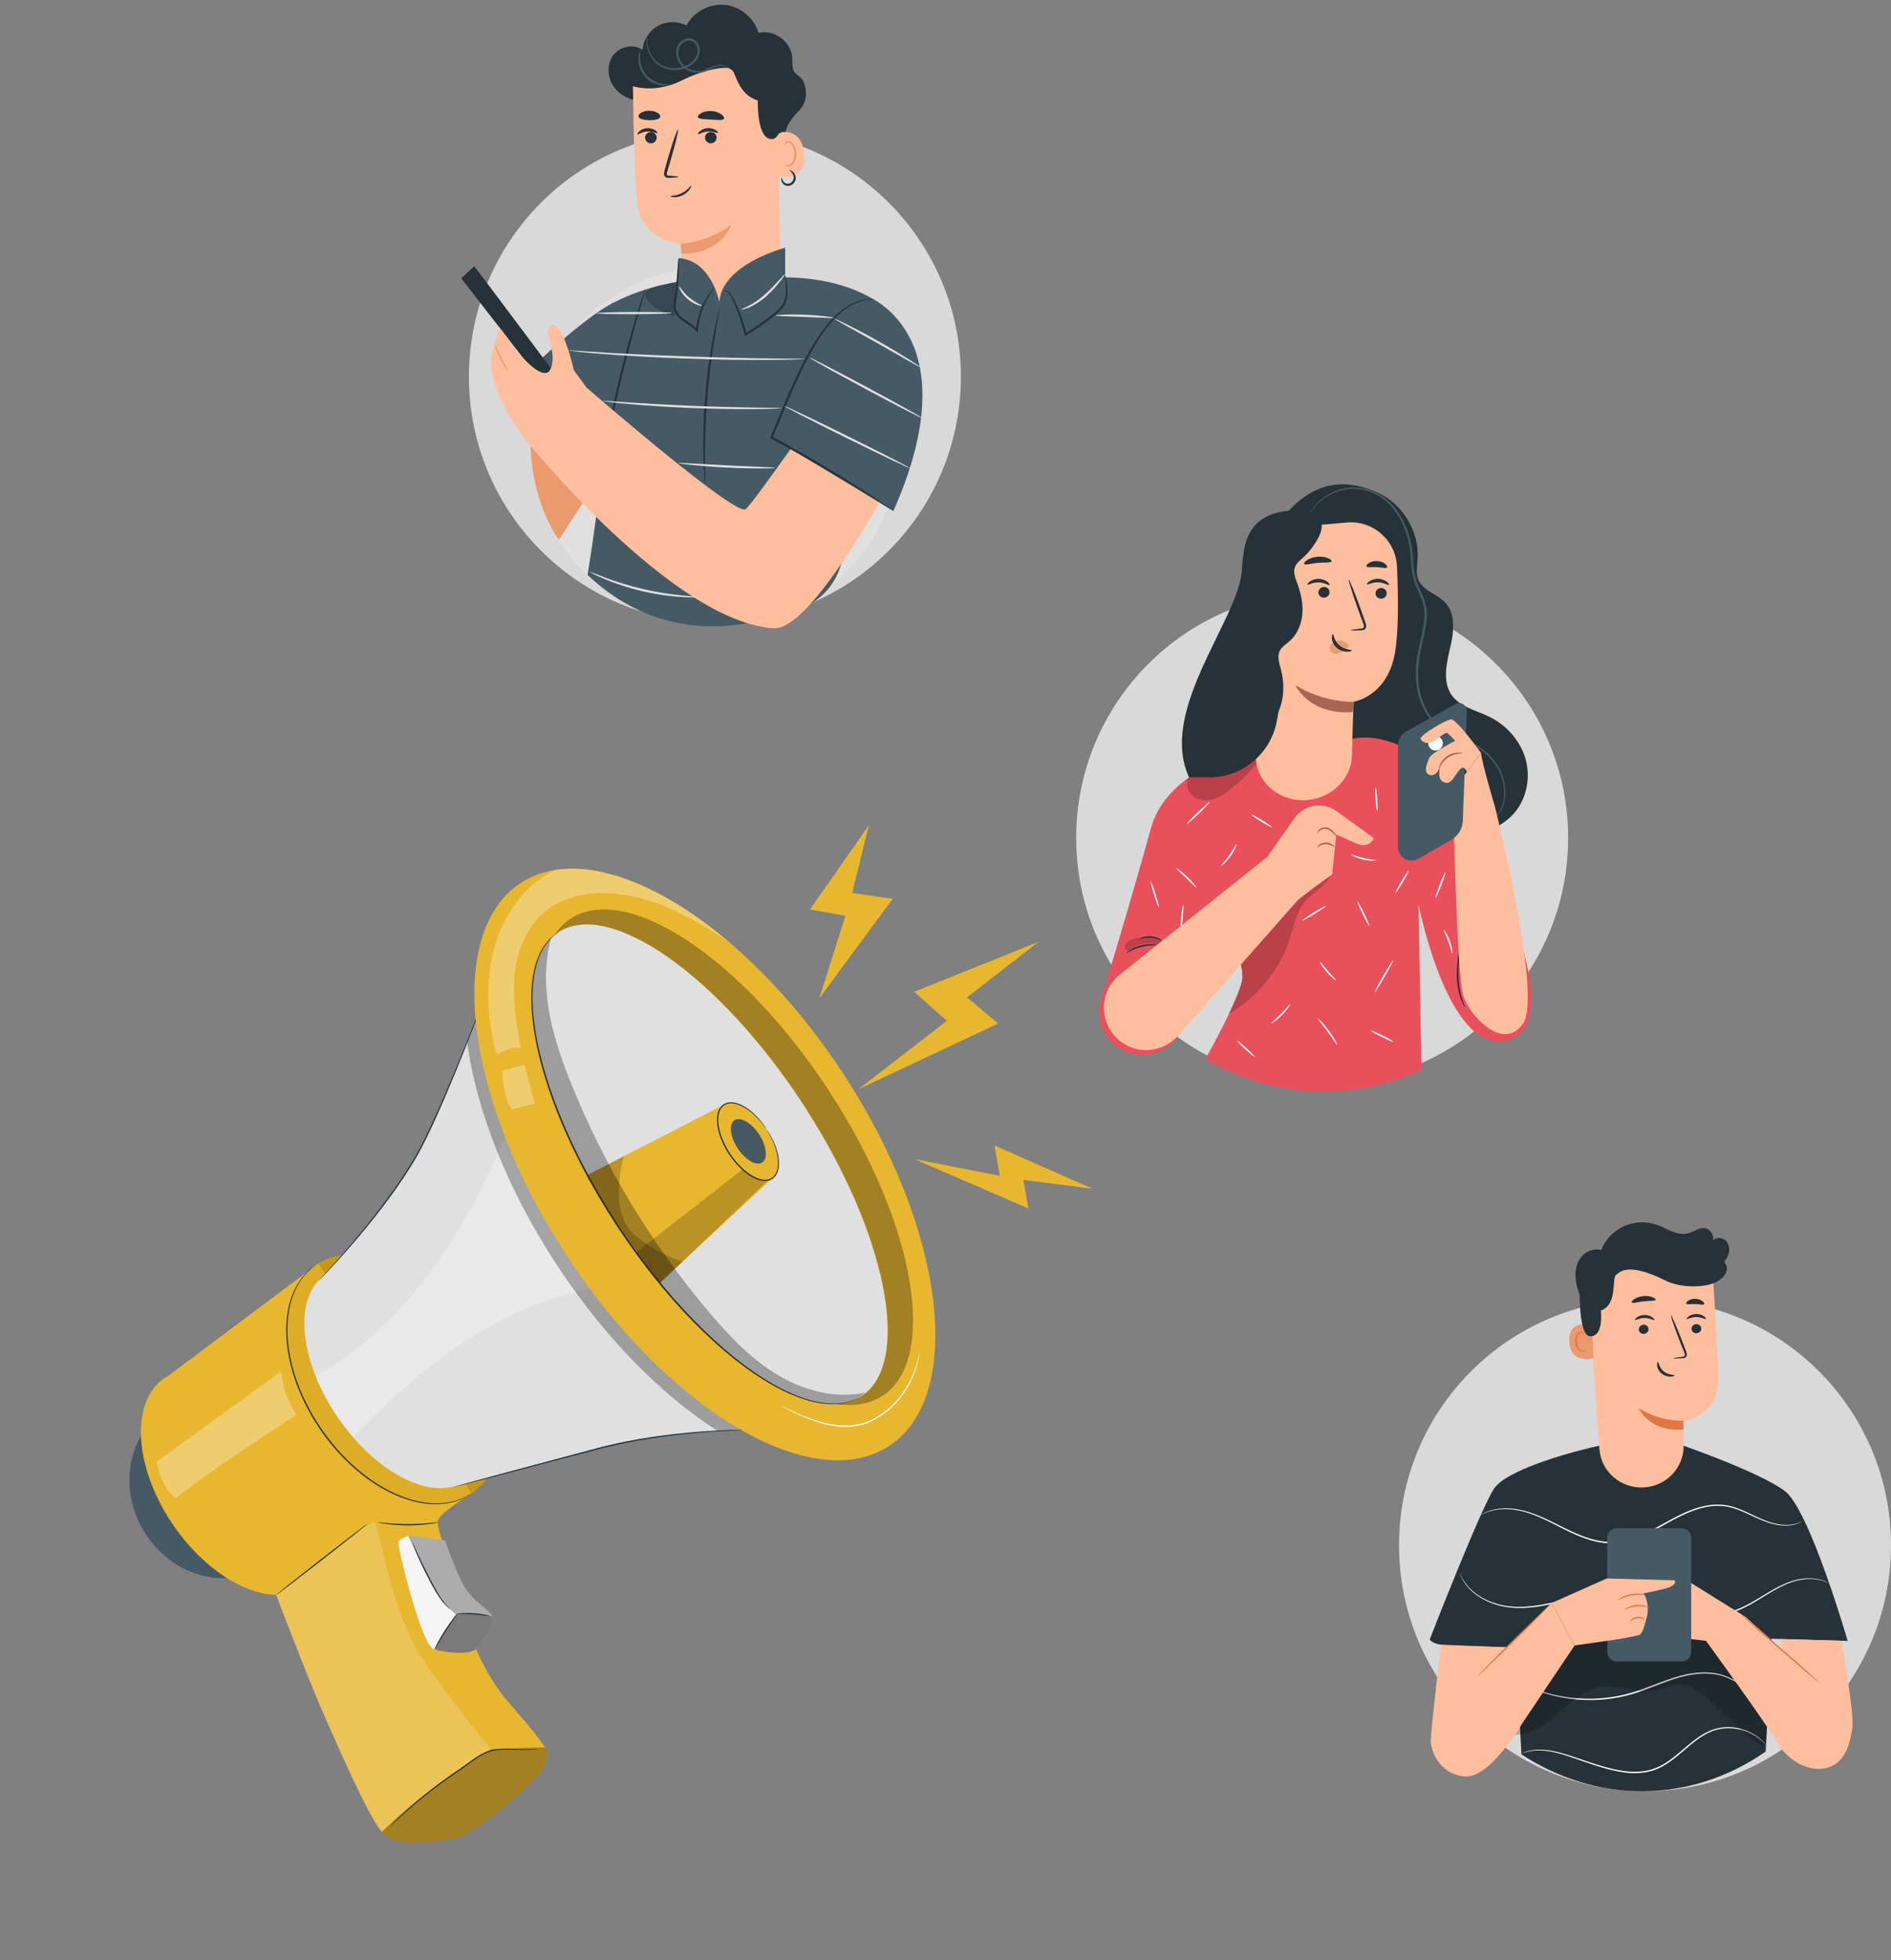 <svg width="246" height="255" viewBox="0 0 246 255" fill="none" xmlns="http://www.w3.org/2000/svg">
<rect x="0" y="0" width="246" height="255" fill="#808080" stroke="none"/>
<g clip-path="url(#clip0_3457_1614)">
<path d="M34.315 203.855C39.503 200.74 40.927 193.586 37.493 187.877C34.06 182.169 27.071 180.066 21.882 183.181C16.694 186.296 15.271 193.449 18.704 199.158C22.137 204.867 29.126 206.97 34.315 203.855Z" fill="#455A64"/>
<path d="M39.915 206.383C44.397 203.324 43.882 194.776 38.764 187.292C33.647 179.807 25.864 176.22 21.381 179.28C16.899 182.339 17.414 190.887 22.532 198.371C27.65 205.855 35.432 209.443 39.915 206.383Z" fill="#E8B730"/>
<path d="M61.342 194.259C66.572 190.689 66.269 181.151 60.665 172.955C55.06 164.759 46.277 161.009 41.046 164.579C35.816 168.149 36.119 177.687 41.723 185.883C47.328 194.079 56.111 197.829 61.342 194.259Z" fill="#C79816"/>
<path d="M66.133 221.416C60.071 214.415 57.849 201.245 57.849 201.245C57.849 201.245 56.891 198.976 56.956 197.913C57.022 196.849 61.341 194.269 61.341 194.269L41.393 164.368L20.575 179.95L35.93 207.475C35.93 207.475 40.169 218.615 42.379 223.6C44.589 228.585 47.688 235.596 49.487 238.076C51.286 240.556 56.257 239.574 58.948 239.199C61.641 238.827 70.207 231.391 70.826 229.656C71.446 227.921 72.202 228.415 66.136 221.415L66.133 221.416Z" fill="#E8B730"/>
<path opacity="0.3" d="M61.172 194.377C66.402 190.807 66.099 181.269 60.495 173.073C54.89 164.877 46.107 161.127 40.876 164.697C35.645 168.267 35.949 177.805 41.553 186.001C47.158 194.197 55.941 197.947 61.172 194.377Z" fill="#C79816"/>
<path d="M41.402 166.644C41.402 166.644 51.061 156.787 55.18 148.454C58.53 141.673 62.674 130.658 62.674 130.658L110.256 186.373C110.256 186.373 92.781 184.563 78.131 188.342C64.155 191.946 58.94 193.44 58.94 193.44L41.402 166.644Z" fill="#E0E0E0"/>
<path d="M60.503 192.641C64.61 189.838 63.849 181.586 58.804 174.208C53.76 166.831 46.341 163.122 42.235 165.925C38.129 168.728 38.889 176.98 43.934 184.358C48.979 191.735 56.397 195.444 60.503 192.641Z" fill="#E0E0E0"/>
<g opacity="0.3">
<path d="M45.954 186.983C54.983 177.614 65.195 169.287 78.554 167.424C73.362 160.896 69.284 153.483 66.549 145.604C61.365 158.963 53.571 171.996 41.061 179.006C41.061 179.006 42.507 182.246 43.462 183.646C44.419 185.049 45.954 186.983 45.954 186.983Z" fill="white"/>
</g>
<path opacity="0.2" d="M51.084 236.952C51.22 236.825 51.357 236.702 51.494 236.578C51.669 236.422 51.847 236.264 52.022 236.107C52.162 235.983 52.305 235.858 52.45 235.736C52.625 235.582 52.805 235.431 52.981 235.28C53.125 235.159 53.27 235.037 53.414 234.918C53.597 234.766 53.783 234.612 53.967 234.463C54.106 234.349 54.246 234.235 54.385 234.121C54.586 233.961 54.79 233.8 54.994 233.642C55.121 233.541 55.244 233.441 55.371 233.344C55.689 233.099 56.007 232.854 56.33 232.614C56.427 232.541 56.528 232.468 56.625 232.395C56.864 232.218 57.104 232.04 57.347 231.865C57.487 231.764 57.624 231.668 57.764 231.567C57.963 231.424 58.159 231.285 58.358 231.145C58.51 231.037 58.659 230.934 58.811 230.83C59 230.699 59.188 230.569 59.377 230.442C59.533 230.337 59.685 230.233 59.84 230.128C60.03 230 60.217 229.877 60.403 229.75C60.556 229.649 60.709 229.548 60.862 229.447C61.053 229.323 61.246 229.198 61.437 229.077C61.585 228.981 61.736 228.884 61.884 228.791C62.089 228.659 62.293 228.535 62.498 228.406C62.633 228.323 62.767 228.238 62.901 228.155C63.225 227.955 63.549 227.758 63.873 227.561C63.876 227.56 63.883 227.559 63.885 227.555C63.439 226.948 59.854 222.821 55.387 216.433C50.585 209.567 49.447 198.359 48.696 198.01C47.946 197.665 35.923 207.476 35.923 207.476C35.923 207.476 40.163 218.617 42.373 223.601C44.582 228.586 47.682 235.598 49.481 238.077C49.538 238.155 49.599 238.232 49.661 238.302C49.827 238.138 49.993 237.973 50.163 237.811C50.286 237.695 50.411 237.578 50.536 237.461C50.717 237.29 50.899 237.121 51.084 236.952Z" fill="#F5F5F5"/>
<g opacity="0.3">
<path d="M63.884 227.552C63.884 227.552 63.875 227.554 63.873 227.558C63.551 227.751 63.227 227.951 62.901 228.152C62.766 228.235 62.632 228.32 62.498 228.403C62.292 228.532 62.089 228.659 61.883 228.788C61.735 228.881 61.587 228.977 61.436 229.074C61.246 229.198 61.052 229.32 60.862 229.444C60.709 229.545 60.556 229.646 60.403 229.747C60.215 229.871 60.026 229.998 59.84 230.125C59.684 230.23 59.532 230.334 59.377 230.439C59.187 230.566 58.999 230.697 58.81 230.827C58.658 230.931 58.509 231.034 58.358 231.142C58.158 231.282 57.962 231.421 57.763 231.564C57.624 231.665 57.486 231.762 57.346 231.862C57.106 232.037 56.867 232.214 56.624 232.392C56.527 232.465 56.427 232.538 56.329 232.611C56.01 232.85 55.689 233.096 55.371 233.341C55.243 233.439 55.12 233.538 54.993 233.639C54.79 233.8 54.588 233.957 54.385 234.118C54.245 234.232 54.105 234.346 53.966 234.46C53.779 234.61 53.596 234.763 53.414 234.915C53.269 235.034 53.125 235.156 52.98 235.278C52.801 235.429 52.624 235.579 52.449 235.733C52.305 235.858 52.164 235.979 52.021 236.104C51.843 236.262 51.668 236.419 51.493 236.575C51.356 236.699 51.219 236.822 51.083 236.949C50.898 237.118 50.717 237.287 50.536 237.458C50.41 237.575 50.288 237.691 50.163 237.808C49.992 237.97 49.826 238.135 49.66 238.299C51.592 240.49 56.336 239.559 58.941 239.197C61.634 238.825 70.2 231.39 70.819 229.655C71.151 228.726 71.52 228.434 70.859 227.289C68.565 227.341 66.46 227.391 63.909 227.532C63.9 227.535 63.889 227.544 63.88 227.55L63.884 227.552Z" fill="black"/>
</g>
<path d="M52.905 199.862C52.905 199.862 52.006 200.193 51.824 200.511C51.64 200.83 54.464 212.703 56.149 214.31C56.248 214.407 56.088 214.417 56.868 214.654C57.649 214.891 61.117 215.381 61.906 214.504C62.695 213.629 64.418 211.019 64.026 210.228C63.634 209.437 62.609 209.025 61.091 207.356C59.728 205.856 57.893 200.401 57.893 200.401C57.5 200.34 53.403 199.642 52.904 199.859L52.905 199.862Z" fill="#F5F5F5"/>
<path opacity="0.3" d="M64.035 210.261C64.035 210.261 64.029 210.239 64.026 210.227C63.634 209.436 62.609 209.024 61.091 207.355C59.728 205.855 57.893 200.4 57.893 200.4C57.534 200.343 54.077 199.754 53.108 199.823C53.232 200.11 54.884 203.562 56.188 206.064C57.36 208.309 58.916 209.684 59.311 210.011C59.362 209.954 59.4 209.921 59.419 209.919C59.635 209.914 62.684 209.9 64.031 210.259L64.035 210.261Z" fill="black"/>
<path opacity="0.5" d="M59.426 209.92C59.406 209.919 59.366 209.956 59.318 210.012C58.816 210.58 56.985 213.706 56.503 214.534C56.595 214.566 56.715 214.604 56.875 214.655C57.656 214.892 61.123 215.382 61.913 214.504C62.589 213.753 63.95 211.726 64.077 210.666C64.097 210.504 64.087 210.367 64.041 210.259C62.694 209.901 59.645 209.915 59.43 209.919L59.426 209.92Z" fill="black"/>
<path d="M70.032 227.491C70.032 227.491 69.955 227.512 69.804 227.535C69.654 227.562 69.431 227.585 69.146 227.605C68.571 227.652 67.734 227.64 66.708 227.609C66.195 227.6 65.632 227.59 65.033 227.631C64.432 227.669 63.798 227.766 63.193 228.061C61.965 228.62 60.837 229.628 59.52 230.488C56.925 232.246 54.709 234.022 53.171 235.38C52.402 236.059 51.794 236.625 51.376 237.021C51.176 237.211 51.016 237.36 50.894 237.476C50.785 237.579 50.722 237.632 50.717 237.627C50.713 237.621 50.767 237.563 50.868 237.453C50.971 237.342 51.124 237.178 51.327 236.977C51.731 236.566 52.326 235.986 53.089 235.296C54.609 233.912 56.823 232.113 59.424 230.353C60.734 229.503 61.864 228.493 63.127 227.925C63.438 227.782 63.759 227.672 64.083 227.609C64.405 227.543 64.719 227.519 65.02 227.498C65.628 227.462 66.192 227.477 66.708 227.495C67.737 227.54 68.566 227.571 69.139 227.544C69.427 227.533 69.649 227.517 69.799 227.503C69.949 227.49 70.028 227.485 70.029 227.492L70.032 227.491Z" fill="#263238"/>
<path d="M59.479 209.953C59.499 209.968 59.327 210.22 59.048 210.625C58.77 211.029 58.386 211.589 57.98 212.217C57.575 212.845 57.223 213.426 56.969 213.847C56.715 214.268 56.558 214.53 56.539 214.519C56.519 214.507 56.641 214.228 56.867 213.791C57.094 213.354 57.432 212.76 57.84 212.128C58.247 211.496 58.649 210.942 58.953 210.557C59.259 210.168 59.463 209.944 59.48 209.956L59.479 209.953Z" fill="#263238"/>
<path d="M58.578 209.355C58.578 209.355 58.46 209.277 58.27 209.102C58.082 208.925 57.824 208.658 57.534 208.299C56.95 207.586 56.315 206.477 55.691 205.232C55.052 203.99 54.509 202.847 54.159 202.001C53.982 201.579 53.849 201.231 53.764 200.991C53.68 200.75 53.643 200.613 53.652 200.608C53.664 200.604 53.722 200.732 53.824 200.965C53.942 201.23 54.09 201.56 54.266 201.952C54.645 202.784 55.202 203.914 55.84 205.152C56.467 206.396 57.073 207.5 57.631 208.223C58.176 208.95 58.601 209.329 58.577 209.352L58.578 209.355Z" fill="#263238"/>
<path d="M63.716 210.204C63.706 210.254 62.747 210.074 61.551 210.005C60.354 209.932 59.381 210 59.377 209.948C59.374 209.925 59.617 209.883 60.011 209.848C60.406 209.815 60.956 209.801 61.559 209.836C62.162 209.871 62.707 209.951 63.095 210.027C63.483 210.107 63.718 210.177 63.715 210.201L63.716 210.204Z" fill="#263238"/>
<g opacity="0.3">
<path d="M36.588 178.382C36.74 180.396 37.435 182.365 38.587 184.026C38.587 184.026 27.803 190.926 22.818 194.934C21.498 193.668 20.635 191.941 20.416 190.127L36.588 178.382Z" fill="white"/>
</g>
<path d="M41.047 164.584C41.047 164.584 41.018 164.612 40.954 164.662C40.886 164.717 40.791 164.789 40.676 164.88C40.434 165.074 40.089 165.38 39.696 165.818C38.917 166.697 38.006 168.214 37.627 170.297C37.224 172.367 37.312 174.936 38.008 177.634C38.69 180.34 39.98 183.173 41.791 185.836C43.613 188.492 45.788 190.721 48.064 192.34C50.326 193.973 52.69 194.988 54.766 195.365C56.845 195.767 58.594 195.472 59.693 195.067C60.246 194.863 60.656 194.653 60.925 194.497C61.054 194.42 61.156 194.362 61.23 194.316C61.3 194.277 61.334 194.258 61.339 194.26C61.342 194.262 61.305 194.286 61.241 194.333C61.168 194.382 61.068 194.446 60.944 194.529C60.677 194.694 60.27 194.916 59.717 195.131C58.613 195.557 56.851 195.876 54.744 195.484C52.644 195.117 50.258 194.104 47.971 192.468C45.678 190.844 43.483 188.604 41.649 185.93C39.827 183.25 38.535 180.398 37.855 177.672C37.159 174.95 37.082 172.359 37.504 170.274C37.906 168.174 38.844 166.647 39.642 165.776C40.045 165.339 40.399 165.041 40.649 164.854C40.772 164.767 40.867 164.698 40.941 164.649C41.006 164.605 41.043 164.581 41.044 164.585L41.047 164.584Z" fill="#263238"/>
<path d="M57.072 198.008C57.072 198.008 56.966 198.047 56.767 198.09C56.569 198.133 56.281 198.18 55.924 198.229C55.206 198.328 54.209 198.416 53.105 198.418C52.001 198.417 51.002 198.335 50.285 198.238C49.925 198.191 49.639 198.141 49.441 198.101C49.243 198.06 49.133 198.033 49.136 198.022C49.14 197.998 49.581 198.053 50.3 198.12C51.016 198.188 52.01 198.252 53.107 198.251C54.205 198.25 55.197 198.181 55.913 198.112C56.628 198.044 57.073 197.985 57.076 198.01L57.072 198.008Z" fill="#263238"/>
<path d="M47.836 198.188C47.866 198.223 45.216 200.336 41.921 202.904C38.623 205.474 35.931 207.528 35.901 207.492C35.871 207.457 38.521 205.344 41.819 202.775C45.114 200.206 47.81 198.152 47.84 198.19L47.836 198.188Z" fill="#263238"/>
<path d="M62.678 130.657C62.678 130.657 62.67 130.692 62.646 130.762C62.62 130.839 62.583 130.939 62.54 131.064C62.44 131.337 62.297 131.725 62.115 132.217C61.739 133.217 61.188 134.661 60.483 136.436C59.778 138.21 58.921 140.319 57.928 142.637C57.428 143.797 56.896 145.012 56.32 146.259C56.034 146.886 55.733 147.516 55.423 148.155C55.114 148.795 54.763 149.425 54.426 150.072C52.985 152.613 51.377 154.89 49.851 156.904C48.322 158.916 46.863 160.667 45.611 162.108C44.36 163.553 43.306 164.685 42.573 165.461C42.207 165.849 41.916 166.147 41.719 166.346C41.625 166.441 41.551 166.514 41.492 166.57C41.439 166.621 41.412 166.645 41.412 166.642C41.412 166.642 41.434 166.612 41.482 166.556C41.536 166.495 41.609 166.419 41.699 166.318C41.894 166.102 42.174 165.801 42.53 165.412C43.249 164.623 44.287 163.479 45.525 162.025C46.764 160.573 48.213 158.819 49.731 156.803C51.246 154.788 52.845 152.514 54.282 149.984C54.616 149.338 54.969 148.714 55.275 148.075C55.585 147.439 55.887 146.809 56.173 146.185C56.751 144.941 57.286 143.728 57.79 142.571C58.791 140.254 59.659 138.152 60.379 136.383C61.087 134.618 61.661 133.188 62.06 132.185C62.256 131.696 62.406 131.313 62.514 131.044C62.565 130.921 62.605 130.823 62.635 130.748C62.664 130.681 62.679 130.65 62.682 130.649L62.678 130.657Z" fill="#263238"/>
<path d="M58.944 193.439C58.944 193.439 58.973 193.425 59.038 193.404C59.109 193.385 59.202 193.357 59.316 193.323C59.574 193.254 59.934 193.151 60.393 193.021C61.341 192.763 62.694 192.394 64.359 191.938C67.724 191.037 72.349 189.797 77.464 188.43C82.594 187.056 87.391 186.52 90.846 186.244C92.578 186.109 93.982 186.046 94.952 186.016C95.438 185.999 95.813 185.992 96.069 185.99C96.189 185.988 96.285 185.989 96.359 185.989C96.425 185.988 96.46 185.992 96.457 185.996C96.457 185.996 96.423 186.005 96.358 186.009C96.282 186.013 96.188 186.022 96.069 186.027C95.802 186.041 95.428 186.062 94.954 186.086C93.984 186.139 92.583 186.215 90.856 186.368C87.406 186.676 82.622 187.225 77.506 188.599C72.39 189.95 67.757 191.171 64.391 192.056C62.719 192.488 61.362 192.841 60.41 193.086C59.948 193.203 59.585 193.294 59.325 193.357C59.209 193.385 59.115 193.407 59.043 193.423C58.98 193.439 58.944 193.442 58.944 193.439Z" fill="#263238"/>
<path opacity="0.3" d="M108.426 140.896L62.308 131.442L60.77 135.552C61.923 144.214 65.867 154.498 72.365 164.433C78.638 174.023 86.161 181.568 93.4 186.162L102.058 185.957L108.422 140.896L108.426 140.896Z" fill="black"/>
<path d="M115.648 188.099C125.606 181.599 122.955 159.932 109.728 139.705C96.5 119.479 77.704 108.351 67.747 114.852C57.789 121.352 60.44 143.019 73.667 163.246C86.895 183.473 105.69 194.6 115.648 188.099Z" fill="#E8B730"/>
<path d="M112.071 181.597C118.732 177.248 115.301 160.217 104.406 143.558C93.512 126.898 79.279 116.918 72.617 121.267C65.956 125.616 69.387 142.647 80.282 159.306C91.176 175.966 105.409 185.946 112.071 181.597Z" fill="#E0E0E0"/>
<path opacity="0.3" d="M107.818 141.851C96.61 124.712 81.569 114.704 74.224 119.501C73.366 120.06 72.656 120.797 72.081 121.687C72.26 121.536 72.446 121.396 72.643 121.27C79.303 116.92 93.537 126.902 104.433 143.561C115.325 160.221 118.758 177.251 112.093 181.599C111.094 182.253 109.921 182.581 108.615 182.611C110.995 182.993 113.109 182.676 114.81 181.567C122.155 176.771 119.025 158.99 107.818 141.851Z" fill="black"/>
<path d="M76.252 152.918L94.176 143.705L100.445 153.292L85.614 167.064C85.614 167.064 77.837 157.587 76.249 152.919L76.252 152.918Z" fill="#E8B730"/>
<path opacity="0.2" d="M81.255 150.349C80.988 150.55 79.13 157.684 82.502 160.582C85.874 163.479 88.847 164.068 88.847 164.068L85.834 166.915L79.545 158.162L76.256 152.921L81.259 150.351L81.255 150.349Z" fill="black"/>
<path d="M99.74 146.915C101.47 149.563 101.789 152.419 100.448 153.291C99.108 154.167 96.618 152.729 94.887 150.081C93.157 147.433 92.838 144.576 94.179 143.704C95.519 142.829 98.01 144.267 99.74 146.915Z" fill="#E8B730"/>
<path d="M99.74 146.914C99.74 146.914 99.674 146.842 99.567 146.691C99.46 146.54 99.295 146.324 99.075 146.05C98.849 145.78 98.566 145.457 98.204 145.117C97.849 144.773 97.402 144.412 96.869 144.092C96.339 143.781 95.683 143.487 94.963 143.527C94.608 143.549 94.246 143.692 93.985 143.962C93.721 144.233 93.557 144.606 93.49 145.004C93.349 145.808 93.49 146.683 93.756 147.538C94.031 148.391 94.443 149.233 94.962 150.034C95.488 150.829 96.094 151.546 96.766 152.138C97.441 152.724 98.189 153.203 98.982 153.397C99.375 153.495 99.785 153.495 100.137 153.364C100.492 153.232 100.766 152.959 100.929 152.646C101.254 152.002 101.251 151.283 101.178 150.673C101.099 150.055 100.948 149.505 100.773 149.039C100.605 148.571 100.423 148.18 100.266 147.869C100.106 147.559 99.975 147.318 99.876 147.161C99.783 146.999 99.737 146.915 99.742 146.91C99.749 146.909 99.803 146.987 99.905 147.143C100.012 147.294 100.152 147.53 100.322 147.841C100.489 148.153 100.68 148.541 100.859 149.01C101.041 149.477 101.202 150.03 101.291 150.66C101.371 151.281 101.391 152.019 101.046 152.711C100.874 153.05 100.573 153.357 100.185 153.505C99.798 153.655 99.357 153.65 98.943 153.551C98.109 153.351 97.344 152.86 96.654 152.265C95.968 151.66 95.353 150.935 94.817 150.129C94.292 149.317 93.873 148.463 93.596 147.591C93.33 146.72 93.186 145.822 93.337 144.979C93.412 144.562 93.587 144.155 93.878 143.861C94.168 143.563 94.571 143.409 94.953 143.39C95.724 143.356 96.395 143.666 96.932 143.992C97.472 144.327 97.918 144.694 98.271 145.053C98.631 145.402 98.907 145.735 99.128 146.012C99.344 146.294 99.5 146.515 99.599 146.675C99.701 146.831 99.75 146.915 99.747 146.916L99.74 146.914Z" fill="#263238"/>
<path d="M99.153 151.216C99.922 150.714 99.74 149.077 98.748 147.56C97.756 146.042 96.328 145.219 95.559 145.721C94.79 146.223 94.972 147.86 95.964 149.377C96.956 150.895 98.384 151.718 99.153 151.216Z" fill="#455A64"/>
<path d="M72.619 121.27C72.619 121.27 72.565 121.318 72.452 121.405C72.343 121.498 72.167 121.611 71.963 121.796C71.558 122.168 70.996 122.771 70.507 123.698C69.507 125.542 68.995 128.648 69.421 132.368C69.617 134.231 70.001 136.25 70.574 138.376C71.15 140.5 71.908 142.732 72.831 145.03C74.676 149.626 77.228 154.469 80.347 159.26C83.485 164.04 86.9 168.318 90.373 171.855C92.109 173.626 93.852 175.214 95.567 176.597C97.287 177.975 98.984 179.139 100.61 180.066C103.847 181.95 106.898 182.729 108.993 182.554C110.037 182.481 110.819 182.211 111.319 181.987C111.57 181.877 111.749 181.759 111.875 181.695C112 181.628 112.066 181.597 112.066 181.597C112.066 181.597 111.826 181.761 111.334 182.016C110.833 182.251 110.05 182.53 108.996 182.616C107.945 182.705 106.643 182.577 105.203 182.17C103.762 181.77 102.186 181.093 100.55 180.165C98.911 179.242 97.205 178.08 95.478 176.701C93.754 175.32 92.003 173.73 90.261 171.959C86.774 168.419 83.351 164.136 80.206 159.345C77.081 154.545 74.53 149.692 72.688 145.082C71.763 142.778 71.01 140.538 70.438 138.405C69.87 136.272 69.493 134.241 69.302 132.373C69.108 130.503 69.12 128.791 69.334 127.311C69.537 125.831 69.945 124.589 70.447 123.661C70.949 122.731 71.521 122.128 71.937 121.763C72.368 121.418 72.617 121.261 72.617 121.261L72.619 121.27Z" fill="#263238"/>
<path opacity="0.2" d="M82.757 162.902L96.599 152.111C96.599 152.111 98.361 153.844 99.929 153.507L85.833 166.912L82.756 162.899L82.757 162.902Z" fill="black"/>
<path opacity="0.3" d="M65.319 139.27C65.319 139.27 65.471 143.137 66.67 144.312L69.571 143.534L68.22 138.493L65.319 139.27Z" fill="white"/>
<g opacity="0.3">
<path d="M72.27 113.158C70.025 114.216 68.11 115.872 66.68 118.081C62.975 123.411 62.905 131.009 64.601 137.188C65.495 136.715 66.797 136.046 67.766 136.339C67.172 133.164 66.617 129.931 66.953 126.716C67.289 123.501 68.635 120.259 71.215 118.308C73.315 116.72 76.036 116.131 78.67 116.174C84.594 116.273 89.943 119.267 94.923 122.613C86.868 115.747 78.624 112.182 72.273 113.158L72.27 113.158Z" fill="white"/>
</g>
<path d="M119.653 175.872C119.653 175.872 119.648 175.957 119.623 176.11C119.594 176.264 119.57 176.498 119.498 176.79C119.375 177.376 119.136 178.216 118.703 179.202C118.273 180.186 117.623 181.307 116.678 182.376C116.198 182.901 115.663 183.431 115.034 183.886C114.406 184.344 113.707 184.748 112.944 185.062C111.401 185.676 109.768 185.71 108.373 185.468C106.964 185.242 105.752 184.801 104.76 184.4C103.77 183.989 102.99 183.605 102.459 183.331C102.193 183.196 101.989 183.084 101.849 183.008C101.712 182.932 101.64 182.891 101.642 182.884C101.644 182.88 101.723 182.912 101.864 182.977C102.021 183.052 102.227 183.15 102.487 183.274C103.026 183.529 103.812 183.898 104.805 184.292C105.796 184.679 107.004 185.105 108.396 185.318C109.775 185.548 111.376 185.509 112.883 184.909C113.631 184.602 114.319 184.204 114.939 183.755C115.56 183.309 116.092 182.79 116.565 182.277C117.501 181.226 118.157 180.128 118.598 179.157C119.038 178.186 119.297 177.36 119.435 176.78C119.518 176.491 119.55 176.263 119.59 176.112C119.626 175.959 119.647 175.877 119.651 175.879L119.653 175.872Z" fill="white"/>
<g opacity="0.3">
<path d="M92.33 170.791C84.798 161.915 78.699 151.829 74.34 141.037C72.892 137.454 71.626 133.759 71.187 129.919C70.882 127.249 71 124.489 71.706 121.908C66.098 127.048 69.677 143.369 80.128 159.352C91.02 176.012 105.253 185.991 111.918 181.643C112.151 181.491 112.369 181.322 112.575 181.144C108.823 181.959 104.802 180.958 101.463 179.031C97.896 176.972 94.998 173.937 92.332 170.797L92.33 170.791Z" fill="black"/>
</g>
<path d="M111.644 141.702L129.85 133.14L125.787 129.744L135.085 122.522L118.916 129.013L123.174 132.79L111.644 141.702Z" fill="#E8B730"/>
<path d="M106.582 129.869L116.126 116.918L110.862 116.15L113.029 107.354L105.371 118.291L109.981 119.124L106.582 129.869Z" fill="#E8B730"/>
<path d="M118.996 150.789L133.778 157.199L133.125 153.48L142.116 154.628L129.363 149.001L130.065 152.944L118.996 150.789Z" fill="#E8B730"/>
</g>
<circle cx="214" cy="201" r="32" fill="#D9D9D9"/>
<g clip-path="url(#clip1_3457_1614)">
<path d="M230.449 202.635C230.501 202.635 230.505 205.203 230.453 208.366C230.401 211.532 230.32 214.097 230.264 214.097C230.212 214.097 230.209 211.528 230.26 208.366C230.312 205.2 230.394 202.635 230.449 202.638V202.635Z" fill="#263238"/>
<path d="M219.695 189.064C219.695 189.064 219.695 189.129 219.684 189.252C219.672 189.375 219.643 189.556 219.591 189.788C219.487 190.248 219.262 190.911 218.814 191.639C218.359 192.36 217.664 193.146 216.68 193.744C215.703 194.346 214.434 194.701 213.102 194.664C211.77 194.624 210.524 194.201 209.584 193.545C208.637 192.896 207.99 192.071 207.575 191.324C207.168 190.571 206.983 189.901 206.906 189.433C206.869 189.198 206.846 189.017 206.843 188.893C206.835 188.77 206.835 188.705 206.843 188.705C206.865 188.705 206.88 188.966 206.98 189.422C207.079 189.879 207.283 190.535 207.694 191.263C208.112 191.984 208.759 192.781 209.684 193.404C210.601 194.034 211.811 194.436 213.106 194.476C214.401 194.509 215.633 194.172 216.583 193.596C217.545 193.023 218.233 192.266 218.696 191.567C219.151 190.861 219.391 190.219 219.517 189.77C219.643 189.317 219.672 189.06 219.695 189.06V189.064Z" fill="#263238"/>
<path d="M197.11 203.406C197.161 203.406 197.206 205.91 197.209 208.996C197.209 212.083 197.169 214.586 197.117 214.586C197.065 214.586 197.021 212.083 197.017 208.996C197.017 205.91 197.058 203.406 197.11 203.406Z" fill="#263238"/>
<path d="M208.034 188.061H219.021C219.021 188.061 228.955 191.52 232.184 193.947C235.414 196.371 240.367 213.452 240.367 213.452L230.445 213.166L229.702 227.834C219.539 234.92 207.342 234.402 197.923 228.2L197.187 214.314C197.187 214.314 191.716 214.158 188.923 214.075C186.129 213.992 186 213.242 186 213.242C186 213.242 192.352 196.9 194.291 193.737C195.981 190.98 205.8 188.521 208.034 188.061Z" fill="#263238"/>
<path d="M234.467 197.86C234.467 197.86 234.341 197.954 234.075 198.085C233.808 198.215 233.386 198.367 232.82 198.425C232.254 198.487 231.548 198.451 230.763 198.262C229.976 198.085 229.121 197.733 228.211 197.309C227.297 196.893 226.313 196.389 225.174 196.092C224.038 195.792 222.75 195.81 221.47 196.136C220.187 196.454 218.914 197.041 217.645 197.719C216.376 198.403 215.089 199.179 213.676 199.798C212.266 200.414 210.76 200.823 209.284 200.751C207.808 200.689 206.443 200.247 205.219 199.733C203.987 199.215 202.877 198.606 201.819 198.085C200.765 197.559 199.758 197.107 198.804 196.802C196.891 196.179 195.204 196.219 194.124 196.498C193.58 196.632 193.177 196.802 192.911 196.929C192.777 196.991 192.681 197.052 192.615 197.085C192.548 197.121 192.511 197.136 192.511 197.136C192.511 197.136 192.541 197.11 192.603 197.07C192.67 197.03 192.763 196.965 192.892 196.9C193.151 196.759 193.554 196.578 194.105 196.429C195.193 196.125 196.906 196.063 198.844 196.679C199.814 196.98 200.827 197.425 201.889 197.947C202.955 198.465 204.064 199.066 205.289 199.574C206.506 200.081 207.853 200.512 209.295 200.566C210.735 200.635 212.207 200.237 213.602 199.628C215 199.016 216.284 198.244 217.56 197.559C218.836 196.878 220.124 196.288 221.433 195.969C222.736 195.639 224.064 195.629 225.222 195.94C226.383 196.248 227.367 196.762 228.277 197.186C229.184 197.621 230.02 197.972 230.797 198.157C231.57 198.353 232.262 198.4 232.82 198.349C233.379 198.302 233.797 198.164 234.067 198.048C234.337 197.933 234.47 197.849 234.478 197.86H234.467Z" fill="#FAFAFA"/>
<path d="M238.074 206.044C238.074 206.044 237.918 205.949 237.6 205.812C237.286 205.674 236.805 205.497 236.15 205.424C235.503 205.344 234.689 205.377 233.786 205.594C232.883 205.808 231.907 206.239 230.889 206.815C229.868 207.384 228.81 208.108 227.593 208.775C226.384 209.423 224.974 210.047 223.38 210.083C221.789 210.141 220.183 209.597 218.641 208.927C217.087 208.264 215.522 207.456 213.779 207.061C212.037 206.677 210.261 206.779 208.6 207.054C206.932 207.326 205.363 207.772 203.854 208.163C202.348 208.554 200.902 208.895 199.518 209.054C198.138 209.213 196.825 209.206 195.656 208.982C193.31 208.532 191.671 207.344 190.858 206.333C190.432 205.833 190.218 205.366 190.066 205.062C190.01 204.91 189.962 204.79 189.929 204.7C189.899 204.616 189.885 204.576 189.888 204.573C189.925 204.551 190.077 205.29 190.913 206.286C191.731 207.272 193.362 208.427 195.678 208.851C196.828 209.061 198.127 209.065 199.492 208.898C200.861 208.732 202.3 208.391 203.802 207.996C205.304 207.605 206.88 207.152 208.559 206.873C210.232 206.591 212.033 206.489 213.813 206.877C215.588 207.279 217.161 208.094 218.707 208.757C220.242 209.427 221.818 209.96 223.365 209.909C224.911 209.88 226.302 209.275 227.504 208.637C228.714 207.985 229.78 207.264 230.808 206.699C231.837 206.127 232.824 205.699 233.745 205.493C234.663 205.283 235.488 205.261 236.146 205.352C236.805 205.435 237.29 205.627 237.604 205.775C237.918 205.928 238.059 206.04 238.059 206.04L238.074 206.044Z" fill="#FAFAFA"/>
<path d="M230.12 219.472C230.12 219.472 230.02 219.541 229.805 219.621C229.591 219.701 229.258 219.777 228.818 219.773C228.381 219.769 227.848 219.675 227.268 219.458C226.687 219.244 226.073 218.907 225.388 218.563C224.708 218.215 223.923 217.904 223.032 217.784C222.144 217.65 221.171 217.672 220.172 217.828C218.156 218.121 216.095 219.03 213.89 219.845C212.784 220.251 211.674 220.585 210.576 220.787C209.481 220.997 208.404 221.103 207.379 221.135C205.326 221.189 203.484 220.918 201.985 220.541C200.483 220.168 199.322 219.686 198.545 219.317C198.149 219.143 197.864 218.972 197.661 218.867C197.572 218.817 197.498 218.777 197.435 218.741C197.383 218.712 197.361 218.693 197.361 218.693C197.361 218.693 197.391 218.701 197.442 218.726C197.505 218.755 197.583 218.791 197.676 218.835C197.883 218.929 198.175 219.088 198.571 219.251C199.355 219.599 200.517 220.063 202.011 220.414C203.506 220.769 205.333 221.026 207.368 220.961C208.382 220.925 209.447 220.816 210.531 220.606C211.619 220.4 212.714 220.07 213.816 219.668C216.01 218.86 218.089 217.947 220.139 217.657C221.156 217.505 222.144 217.491 223.05 217.632C223.96 217.762 224.767 218.092 225.447 218.447C226.132 218.802 226.735 219.143 227.301 219.36C227.867 219.581 228.385 219.682 228.814 219.697C229.68 219.726 230.109 219.44 230.112 219.469L230.12 219.472Z" fill="#FAFAFA"/>
<path d="M229.802 227.069C229.783 227.087 229.506 226.681 228.825 226.142C228.148 225.62 227.001 224.968 225.436 224.827C224.663 224.751 223.797 224.827 222.932 225.116C222.07 225.421 221.23 225.935 220.424 226.565C219.613 227.196 218.822 227.935 217.941 228.638C217.064 229.337 216.062 230.003 214.889 230.351C213.716 230.692 212.507 230.71 211.378 230.569C210.246 230.427 209.181 230.145 208.186 229.848C206.192 229.25 204.457 228.54 202.947 228.123C201.442 227.696 200.154 227.609 199.288 227.75C198.423 227.88 197.983 228.109 197.971 228.08C197.971 228.08 197.997 228.062 198.053 228.04C198.119 228.015 198.197 227.978 198.297 227.938C198.404 227.891 198.537 227.844 198.704 227.804C198.867 227.757 199.059 227.707 199.277 227.678C200.15 227.511 201.46 227.583 202.984 227.996C204.512 228.399 206.247 229.098 208.237 229.685C209.229 229.978 210.287 230.253 211.401 230.387C212.514 230.525 213.698 230.507 214.834 230.174C215.973 229.837 216.953 229.192 217.823 228.5C218.696 227.804 219.495 227.069 220.316 226.435C221.134 225.801 221.996 225.279 222.884 224.971C223.775 224.682 224.663 224.606 225.455 224.696C227.049 224.859 228.203 225.54 228.877 226.087C229.55 226.652 229.805 227.073 229.805 227.073L229.802 227.069Z" fill="#FAFAFA"/>
<g opacity="0.2">
<path d="M196.843 225.638C199.074 225.809 201.061 224.341 202.714 222.867C204.372 221.393 206.099 219.752 208.315 219.44C210.635 219.114 212.995 220.346 215.293 219.893C216.328 219.69 217.294 219.154 218.348 219.114C220.087 219.049 221.545 220.313 222.795 221.498C224.423 223.037 226.047 224.577 227.675 226.117C228.174 226.587 229.121 227.294 229.746 227L229.868 224.62C229.088 220.335 228.241 215.93 224.87 213.093C222.37 210.988 218.966 210.264 215.688 209.898C211.719 209.456 207.42 209.507 204.087 211.666C201.863 213.104 200.295 215.361 199.266 217.77C198.238 220.179 197.705 222.755 197.18 225.312" fill="black"/>
</g>
<path d="M239.557 213.426C239.654 213.991 241.255 223.04 240.967 224.83C240.678 226.619 240.197 228.974 238.081 229.818C235.965 230.666 232.891 229.536 231.16 226.616C229.428 223.696 221.929 213.437 221.929 213.437L216.354 212.777V203.645L227.027 210.296L231.929 214.654L231.555 213.194L239.561 213.426H239.557Z" fill="#FFBE9D"/>
<path d="M218.759 198.794H210.339C209.648 198.794 209.088 199.342 209.088 200.018V214.893C209.088 215.569 209.648 216.117 210.339 216.117H218.759C219.449 216.117 220.009 215.569 220.009 214.893V200.018C220.009 199.342 219.449 198.794 218.759 198.794Z" fill="#455A64"/>
<path d="M226.557 210.068C226.594 210.028 228.914 211.992 231.737 214.451C234.563 216.911 236.823 218.94 236.79 218.98C236.753 219.02 234.437 217.056 231.607 214.593C228.781 212.133 226.52 210.104 226.554 210.068H226.557Z" fill="#E07646"/>
<path d="M187.45 213.94C187.45 213.94 186.122 225.188 186.122 226.471C186.122 227.753 187.299 230.829 190.573 231.086C193.843 231.343 198.034 224.167 198.034 224.167L204.841 214.041L201.83 208.531L195.944 214.277L187.454 213.94H187.45Z" fill="#FFBE9D"/>
<path d="M217.838 205.564L209.026 205.325L201.826 208.528L204.838 214.038L210.106 213.288C210.106 213.288 213.187 212.795 213.376 212.61C213.731 212.263 214.038 211.194 214.253 210.267C214.468 209.321 214.36 208.332 213.942 207.455L213.742 207.289C213.742 207.289 216.643 206.695 217.124 206.488C218.278 205.988 217.838 205.564 217.838 205.564Z" fill="#FFBE9D"/>
<path d="M201.826 208.528C201.826 208.528 201.712 208.683 201.482 208.937C201.253 209.194 200.913 209.553 200.487 209.995C199.636 210.879 198.43 212.074 197.084 213.378C195.752 214.672 194.546 215.842 193.639 216.722C193.221 217.131 192.87 217.476 192.6 217.74C192.352 217.979 192.211 218.106 192.204 218.099C192.193 218.091 192.319 217.943 192.548 217.689C192.777 217.432 193.118 217.073 193.543 216.632C194.394 215.748 195.6 214.552 196.95 213.248C198.282 211.955 199.488 210.785 200.395 209.904C200.813 209.495 201.164 209.151 201.434 208.886C201.682 208.647 201.823 208.52 201.83 208.528H201.826Z" fill="#E07646"/>
<path d="M210.509 208.125C210.476 208.093 211.138 207.557 212.155 207.365C213.169 207.162 213.994 207.412 213.975 207.452C213.968 207.51 213.162 207.354 212.196 207.549C211.227 207.73 210.542 208.176 210.513 208.125H210.509Z" fill="#E07646"/>
<path d="M214.475 209.09C214.456 209.144 213.768 208.876 212.888 208.963C212.007 209.035 211.378 209.419 211.352 209.368C211.315 209.336 211.933 208.854 212.873 208.778C213.809 208.691 214.504 209.057 214.475 209.093V209.09Z" fill="#E07646"/>
<path d="M213.92 210.676C213.901 210.697 213.802 210.636 213.635 210.574C213.469 210.513 213.228 210.473 212.962 210.505C212.695 210.542 212.473 210.647 212.333 210.748C212.189 210.85 212.111 210.933 212.089 210.918C212.07 210.908 212.107 210.788 212.248 210.647C212.385 210.505 212.636 210.361 212.94 210.321C213.247 210.281 213.524 210.353 213.698 210.455C213.872 210.556 213.938 210.661 213.924 210.676H213.92Z" fill="#E07646"/>
<path d="M213.853 193.48C216.776 193.313 219.047 190.933 219.022 188.068C219.007 186.347 218.985 184.873 218.985 184.873C218.985 184.873 223.442 184.195 223.498 179.83C223.553 175.468 222.78 165.448 222.78 165.448C217.623 163.278 211.667 164.01 207.22 167.364L206.562 167.861L208.067 188.502C208.282 191.433 210.861 193.65 213.853 193.484V193.48Z" fill="#FFBE9D"/>
<path d="M218.996 184.807C218.996 184.807 216.18 185.032 213.188 183.191C213.188 183.191 214.56 186.332 219.007 185.937L218.996 184.807Z" fill="#E07646"/>
<path d="M207.109 172.378C207.032 172.345 204.046 171.49 204.146 174.476C204.242 177.457 207.283 176.747 207.283 176.664C207.283 176.577 207.109 172.382 207.109 172.382V172.378Z" fill="#EB996E"/>
<path d="M206.314 175.559C206.314 175.559 206.262 175.595 206.173 175.639C206.088 175.682 205.936 175.711 205.777 175.66C205.452 175.555 205.163 175.062 205.134 174.526C205.115 174.255 205.167 173.994 205.259 173.776C205.345 173.555 205.485 173.4 205.644 173.363C205.803 173.324 205.922 173.414 205.962 173.498C206.007 173.581 205.988 173.639 206.003 173.646C206.01 173.653 206.066 173.595 206.04 173.472C206.025 173.414 205.988 173.345 205.914 173.287C205.84 173.233 205.729 173.204 205.618 173.222C205.385 173.244 205.178 173.465 205.078 173.7C204.963 173.939 204.904 174.233 204.923 174.537C204.963 175.139 205.293 175.689 205.74 175.802C205.955 175.849 206.133 175.78 206.225 175.707C206.317 175.631 206.332 175.562 206.321 175.559H206.314Z" fill="#E07646"/>
<path d="M221.319 172.802C221.33 173.131 221.056 173.41 220.705 173.432C220.353 173.45 220.061 173.2 220.05 172.871C220.039 172.541 220.313 172.258 220.664 172.24C221.015 172.222 221.308 172.472 221.319 172.802Z" fill="#263238"/>
<path d="M221.937 171.584C221.859 171.664 221.374 171.316 220.69 171.316C220.005 171.309 219.502 171.653 219.428 171.57C219.391 171.533 219.473 171.385 219.691 171.229C219.906 171.073 220.275 170.921 220.701 170.925C221.126 170.925 221.485 171.081 221.692 171.24C221.903 171.399 221.974 171.544 221.937 171.581V171.584Z" fill="#263238"/>
<path d="M214.456 172.881C214.467 173.21 214.194 173.489 213.842 173.511C213.491 173.529 213.198 173.279 213.187 172.95C213.176 172.62 213.45 172.337 213.801 172.319C214.153 172.301 214.445 172.551 214.456 172.881Z" fill="#263238"/>
<path d="M215.207 171.707C215.13 171.787 214.645 171.439 213.961 171.439C213.276 171.432 212.773 171.776 212.699 171.693C212.662 171.657 212.743 171.508 212.962 171.352C213.176 171.196 213.543 171.044 213.972 171.048C214.397 171.048 214.756 171.204 214.963 171.363C215.174 171.522 215.244 171.667 215.207 171.704V171.707Z" fill="#263238"/>
<path d="M217.693 176.681C217.693 176.641 218.115 176.573 218.807 176.486C218.981 176.468 219.147 176.435 219.177 176.315C219.217 176.192 219.143 176.007 219.058 175.808C218.896 175.395 218.722 174.961 218.54 174.504C217.823 172.649 217.301 171.121 217.379 171.095C217.456 171.066 218.1 172.551 218.818 174.406C218.992 174.863 219.155 175.301 219.314 175.718C219.38 175.913 219.495 176.134 219.406 176.388C219.358 176.515 219.232 176.609 219.118 176.638C219.007 176.67 218.907 176.674 218.822 176.678C218.126 176.714 217.697 176.718 217.693 176.678V176.681Z" fill="#263238"/>
<path d="M215.677 177.145C215.788 177.138 215.788 177.866 216.424 178.384C217.061 178.902 217.852 178.819 217.856 178.924C217.867 178.971 217.679 179.065 217.346 179.073C217.016 179.083 216.539 178.982 216.151 178.663C215.762 178.348 215.596 177.924 215.57 177.623C215.54 177.319 215.625 177.138 215.673 177.142L215.677 177.145Z" fill="#263238"/>
<path d="M215.385 169.081C215.318 169.262 214.634 169.175 213.831 169.273C213.025 169.353 212.377 169.581 212.27 169.418C212.222 169.338 212.337 169.168 212.596 168.99C212.855 168.813 213.269 168.646 213.753 168.596C214.234 168.545 214.678 168.617 214.971 168.737C215.267 168.853 215.415 168.998 215.385 169.085V169.081Z" fill="#263238"/>
<path d="M221.685 169.643C221.563 169.795 221.093 169.635 220.527 169.628C219.961 169.603 219.48 169.729 219.369 169.57C219.321 169.494 219.395 169.342 219.606 169.197C219.813 169.052 220.157 168.936 220.549 168.947C220.938 168.958 221.278 169.096 221.474 169.255C221.674 169.411 221.741 169.57 221.689 169.643H221.685Z" fill="#263238"/>
<path d="M224.952 162.691C225 162.151 224.793 161.568 224.345 161.253C223.894 160.934 223.198 160.956 222.832 161.365C223.043 160.637 222.432 159.796 221.663 159.749C220.938 159.706 220.316 160.242 219.614 160.43C218.929 160.615 218.193 160.456 217.534 160.195C216.876 159.934 216.258 159.575 215.592 159.336C214.201 158.84 212.607 158.902 211.26 159.507C209.913 160.112 208.826 161.253 208.304 162.611C207.331 162.314 206.221 162.796 205.622 163.607C205.023 164.415 204.867 165.477 204.986 166.469C205.067 167.14 205.263 167.788 205.496 168.426C205.496 168.48 205.489 168.538 205.493 168.592C205.537 170.99 205.814 173.809 206.861 173.823C208.682 173.852 208.249 170.49 208.249 170.49C210.483 169.643 209.651 166.364 210.209 165.868C210.768 165.372 211.937 164.212 216.621 166.556C218.437 167.466 220.857 167.437 222.174 167.143C222.211 167.136 222.251 167.129 222.288 167.121C222.296 167.121 222.307 167.121 222.314 167.114C222.329 167.114 222.34 167.103 222.351 167.1C222.773 166.991 223.176 166.832 223.553 166.6C223.979 166.335 224.364 165.98 224.541 165.524C224.722 165.064 224.652 164.491 224.286 164.158C224.63 163.734 224.904 163.231 224.948 162.691H224.952Z" fill="#263238"/>
</g>
<circle cx="172" cy="109" r="32" fill="#D9D9D9"/>
<circle cx="93" cy="49" r="32" fill="#D9D9D9"/>
<path d="M102.092 17.818C102.02 16.8 102.927 15.401 103.762 14.594C104.602 13.786 105.122 12.697 104.685 11.071C104.348 9.816 103.552 9.91 103.237 9.169C103.004 8.622 103.104 7.997 103.054 7.405C102.888 5.37 100.654 3.778 98.674 4.286C98.116 2.351 96.313 0.841 94.312 0.637C92.31 0.427 90.236 1.533 89.291 3.313C88.146 2.722 86.708 2.738 85.586 3.369C84.463 3.999 83.683 5.204 83.59 6.493C82.478 5.691 80.769 6.001 79.885 7.051C79 8.102 78.95 9.717 79.619 10.916C80.288 12.117 81.582 12.896 82.942 13.106C84.303 13.316 85.702 12.996 86.935 12.382C88.163 11.768 89.235 10.878 90.209 9.91" fill="#263238"/>
<path d="M93.051 81.365C79.83 81.365 69.113 70.898 69.113 57.986C69.113 45.074 79.83 34.606 93.051 34.606C106.271 34.606 116.989 45.074 116.989 57.986C116.989 70.898 106.271 81.365 93.051 81.365Z" fill="#E0E0E0"/>
<path d="M69.019 58.002L71.668 51.206L81.162 57.173L72.702 70.223C72.702 70.223 69.262 65.749 69.019 58.002Z" fill="#EB996E"/>
<path d="M95.23 43.292C91.818 43.292 89.004 40.649 88.832 37.27C88.694 34.456 88.572 31.746 88.572 31.746C88.572 31.746 83.347 31.37 82.866 26.261C82.385 21.151 82.318 9.345 82.318 9.345C88.08 6.321 95.042 6.625 100.516 10.136L101.014 10.457L101.617 36.883C101.656 40.406 98.786 43.287 95.23 43.292Z" fill="#FFBE9D"/>
<path d="M92.234 17.198C91.841 17.325 91.625 17.751 91.758 18.138C91.891 18.531 92.317 18.741 92.709 18.608C93.102 18.481 93.317 18.055 93.185 17.668C93.052 17.275 92.626 17.065 92.234 17.198Z" fill="#263238"/>
<path d="M90.801 17.468C90.889 17.551 91.371 17.137 92.084 17.092C92.797 17.037 93.334 17.38 93.405 17.286C93.444 17.242 93.35 17.087 93.118 16.932C92.886 16.777 92.499 16.639 92.056 16.667C91.614 16.7 91.249 16.893 91.044 17.081C90.834 17.269 90.768 17.435 90.806 17.474L90.801 17.468Z" fill="#263238"/>
<path d="M84.436 17.198C84.043 17.325 83.828 17.751 83.96 18.138C84.093 18.531 84.519 18.741 84.911 18.608C85.304 18.481 85.519 18.055 85.387 17.668C85.254 17.275 84.828 17.065 84.436 17.198Z" fill="#263238"/>
<path d="M82.91 17.479C82.999 17.562 83.48 17.147 84.193 17.103C84.906 17.048 85.443 17.391 85.515 17.297C85.553 17.253 85.459 17.098 85.227 16.943C84.995 16.788 84.608 16.65 84.165 16.677C83.723 16.711 83.358 16.904 83.154 17.092C82.943 17.28 82.877 17.446 82.916 17.485L82.91 17.479Z" fill="#263238"/>
<path d="M88.279 23.005C88.279 22.949 87.832 22.894 87.113 22.855C86.925 22.855 86.775 22.822 86.753 22.723C86.709 22.612 86.764 22.413 86.842 22.186C86.986 21.705 87.135 21.219 87.284 20.71C87.892 18.608 88.302 16.883 88.191 16.85C88.086 16.817 87.5 18.498 86.892 20.599C86.748 21.113 86.61 21.6 86.477 22.081C86.427 22.302 86.317 22.557 86.438 22.855C86.504 23.005 86.659 23.104 86.781 23.121C86.908 23.148 87.013 23.137 87.102 23.137C87.826 23.104 88.274 23.06 88.274 22.999L88.279 23.005Z" fill="#263238"/>
<path d="M88.562 31.675C88.562 31.675 91.841 31.675 95.131 29.236C95.131 29.236 93.843 33.046 88.656 32.996L88.562 31.669V31.675Z" fill="#EB996E"/>
<path d="M101.141 17.955C101.141 17.541 101.456 17.187 101.871 17.165C102.833 17.12 104.42 17.469 104.619 20.101C104.901 23.861 101.23 22.993 101.219 22.888C101.207 22.805 101.163 19.421 101.147 17.955H101.141Z" fill="#FFBE9D"/>
<path d="M102.026 21.39C102.026 21.39 102.098 21.429 102.209 21.473C102.319 21.512 102.513 21.534 102.701 21.445C103.088 21.268 103.381 20.616 103.348 19.936C103.331 19.593 103.237 19.272 103.094 19.012C102.955 18.747 102.762 18.564 102.557 18.548C102.353 18.515 102.22 18.647 102.181 18.758C102.137 18.869 102.17 18.94 102.148 18.946C102.137 18.957 102.059 18.891 102.082 18.73C102.093 18.653 102.131 18.564 102.214 18.481C102.297 18.404 102.43 18.354 102.574 18.36C102.867 18.36 103.149 18.603 103.309 18.891C103.481 19.178 103.597 19.538 103.619 19.919C103.652 20.677 103.315 21.418 102.778 21.617C102.518 21.705 102.286 21.644 102.165 21.561C102.037 21.479 102.015 21.396 102.026 21.384V21.39Z" fill="#EB996E"/>
<path d="M94.169 15.462C93.981 15.705 93.328 15.589 92.477 15.556C91.631 15.489 90.967 15.523 90.812 15.257C90.635 14.986 91.459 14.356 92.549 14.45C93.643 14.494 94.379 15.219 94.169 15.467V15.462Z" fill="#263238"/>
<path d="M85.89 15.212C85.785 15.538 85.166 15.638 84.475 15.632C83.784 15.616 83.164 15.505 83.07 15.173C82.971 14.853 83.601 14.388 84.491 14.405C85.382 14.416 85.996 14.891 85.89 15.212Z" fill="#263238"/>
<path d="M81.599 10.961C81.599 10.961 84.696 12.46 88.733 10.447C91.381 9.125 94.461 8.479 95.141 9.015C95.822 9.546 95.965 12.272 98.586 13.068C98.586 13.068 98.404 18.272 100.483 18.084C102.557 17.896 101.263 9.839 101.263 9.839L96.187 7.362L90.651 6.316L85.431 7.052L81.395 8.158L81.599 10.961Z" fill="#263238"/>
<path d="M116.325 41.071C110.901 35.491 101.357 36.105 101.357 36.105L93.444 41.767L88.959 36.542C88.959 36.542 84.242 37.062 79.824 39.367L79.52 39.461V39.522C76.053 41.408 71.137 45.926 66.459 50.311L72.06 55.509L78.259 61.011C78.259 61.011 78.237 61.049 78.248 61.121C78.314 61.453 77.385 69.029 76.434 74.78C82.08 80.171 89.28 82.477 97.27 81.072C99.808 80.63 101.036 80.011 103.38 79.391C106.853 78.479 109.369 75.471 109.679 71.893C110.099 67.071 110.425 61.099 110.425 61.099" fill="#455A64"/>
<path d="M83.999 37.515C83.999 37.515 83.861 37.825 83.656 38.405C83.452 38.986 83.175 39.826 82.849 40.871C82.196 42.962 81.361 45.876 80.576 49.127C79.791 52.379 79.205 55.354 78.829 57.51C78.641 58.589 78.502 59.468 78.419 60.071C78.337 60.679 78.298 61.016 78.314 61.016C78.331 61.016 78.409 60.69 78.53 60.087C78.657 59.44 78.823 58.583 79.028 57.544C79.454 55.398 80.073 52.434 80.853 49.188C81.638 45.942 82.434 43.028 83.037 40.921C83.33 39.904 83.573 39.063 83.756 38.427C83.922 37.841 84.01 37.509 83.988 37.504L83.999 37.515Z" fill="#263238"/>
<path d="M78.907 57.45C78.957 57.389 76.59 55.376 73.626 52.96C70.657 50.543 68.213 48.63 68.163 48.691C68.113 48.752 70.48 50.764 73.444 53.181C76.413 55.597 78.857 57.511 78.907 57.45Z" fill="#263238"/>
<path opacity="0.2" d="M109.171 48.724L114.026 64.689L112.217 65.629L110.437 61.111C110.437 61.111 108.607 51.627 109.171 48.719V48.724Z" fill="black"/>
<g opacity="0.2">
<path d="M84.525 37.526C81.909 38.903 88.467 42.226 91.426 42.137L89.275 36.464C89.275 36.464 85.398 37.067 84.525 37.531V37.526Z" fill="black"/>
</g>
<path d="M102.142 36.459V32.228C102.142 32.228 93.886 34.352 93.582 39.295C93.582 39.295 92.531 33.832 88.279 33.572L87.676 41.253L92.625 45.561H97.646L101.622 42.132L102.142 36.796" fill="#455A64"/>
<path d="M91.724 62.996C91.724 62.996 91.746 62.67 91.74 62.089C91.729 61.503 91.718 60.657 91.713 59.617C91.707 57.527 91.774 54.646 92.034 51.472C92.299 48.298 92.708 45.439 93.062 43.382C93.239 42.392 93.383 41.569 93.493 40.949C93.599 40.374 93.648 40.053 93.632 40.048C93.615 40.048 93.527 40.358 93.388 40.922C93.245 41.491 93.068 42.315 92.863 43.343C92.459 45.395 92.011 48.259 91.746 51.444C91.481 54.63 91.447 57.527 91.508 59.617C91.536 60.663 91.58 61.509 91.624 62.095C91.669 62.681 91.702 63.002 91.724 63.002V62.996Z" fill="#263238"/>
<path d="M93.963 37.874C93.963 37.874 94.151 37.802 94.455 37.918C94.77 38.017 95.052 38.41 95.285 38.974C95.793 40.075 96.418 41.656 96.855 43.542L96.899 43.73L97.065 43.63C97.557 43.332 98.066 43.011 98.575 42.663C99.559 41.993 100.466 41.308 101.251 40.627C101.649 40.285 101.976 39.876 102.164 39.433C102.352 38.991 102.424 38.554 102.44 38.156C102.473 37.359 102.341 36.735 102.258 36.309C102.164 35.883 102.097 35.651 102.075 35.656C102.053 35.656 102.086 35.9 102.147 36.331C102.197 36.762 102.296 37.387 102.236 38.15C102.202 38.526 102.125 38.941 101.942 39.339C101.76 39.737 101.461 40.108 101.074 40.428C100.295 41.081 99.388 41.761 98.409 42.425C97.906 42.767 97.403 43.088 96.916 43.387L97.126 43.475C96.673 41.568 96.004 39.981 95.445 38.891C95.307 38.62 95.174 38.371 95.008 38.178C94.848 37.984 94.649 37.868 94.483 37.819C94.135 37.719 93.947 37.863 93.963 37.868V37.874Z" fill="#263238"/>
<path d="M88.279 33.573C88.279 33.573 88.234 33.805 88.201 34.231C88.168 34.717 88.124 35.32 88.069 36.028C88.008 36.785 87.914 37.687 87.759 38.676C87.698 39.169 87.527 39.7 87.659 40.297C87.831 40.888 88.273 41.331 88.743 41.685C89.407 42.177 90.098 42.542 90.562 43.067L90.784 43.316L90.806 42.984C90.922 41.237 91.503 39.799 92.028 38.864C92.553 37.925 92.984 37.438 92.951 37.41C92.94 37.399 92.824 37.51 92.625 37.736C92.432 37.963 92.161 38.306 91.879 38.776C91.303 39.705 90.668 41.165 90.535 42.962L90.778 42.879C90.275 42.304 89.556 41.922 88.926 41.452C88.478 41.115 88.08 40.7 87.941 40.225C87.825 39.738 87.969 39.213 88.03 38.71C88.174 37.709 88.246 36.796 88.279 36.033C88.317 35.27 88.323 34.651 88.317 34.225C88.317 33.799 88.301 33.562 88.284 33.562L88.279 33.573Z" fill="#263238"/>
<path d="M61.698 34.634C62.035 35.032 74.189 51.284 74.189 51.284L72.475 52.251L60 36.204L61.692 34.634H61.698Z" fill="#263238"/>
<path d="M110.535 47.484C110.535 47.484 97.745 65.892 96.976 66.257C95.456 66.971 77.96 51.847 76.29 50.404C76.057 50.094 75.587 49.447 74.653 48.159C74.653 48.159 73.27 41.844 71.799 42.325C70.329 42.812 72.607 45.538 71.645 47.938C70.683 50.337 66.292 44.614 66.115 44.1L64.981 42.618C64.981 42.618 63.793 45.986 63.876 47.396C64.135 51.902 68.399 57.261 68.399 57.261C68.399 57.261 87.548 80.983 100.665 81.719C104.441 81.929 111.154 71.212 115.644 63.172C118.354 58.317 117.005 52.201 112.509 48.927L110.535 47.484Z" fill="#FFBE9D"/>
<path d="M66.032 48.192C66.077 48.164 65.667 47.44 65.214 46.522C64.76 45.604 64.434 44.841 64.385 44.858C64.34 44.874 64.6 45.67 65.059 46.599C65.518 47.529 65.994 48.214 66.032 48.192Z" fill="#EB996E"/>
<path d="M112.703 38.499C112.703 38.499 126.433 43.382 116.225 66.463L100.377 56.896L102.633 51.499L112.703 38.499Z" fill="#455A64"/>
<path d="M113.754 38.904C113.754 38.904 113.156 38.804 112.1 39.042C111.58 39.174 110.955 39.407 110.297 39.799C109.639 40.192 108.959 40.745 108.296 41.442C106.963 42.83 105.719 44.77 104.569 47.01C103.407 49.255 102.324 51.81 101.212 54.497C100.88 55.299 100.549 56.095 100.239 56.847L100.189 56.969L100.3 57.03C104.884 59.529 108.876 61.868 111.702 63.621C113.112 64.495 114.24 65.214 115.009 65.711C115.379 65.949 115.672 66.137 115.899 66.281C116.104 66.408 116.214 66.475 116.22 66.463C116.22 66.458 116.126 66.375 115.932 66.237C115.739 66.093 115.451 65.883 115.07 65.623C114.318 65.098 113.206 64.351 111.807 63.455C109.009 61.658 105.028 59.286 100.444 56.776L100.504 56.958C100.814 56.206 101.146 55.415 101.478 54.608C102.589 51.92 103.662 49.371 104.806 47.132C105.94 44.892 107.157 42.962 108.445 41.58C109.086 40.889 109.744 40.336 110.38 39.938C111.016 39.539 111.619 39.296 112.122 39.147C113.145 38.881 113.748 38.942 113.748 38.898L113.754 38.904Z" fill="#263238"/>
<path d="M84.219 4.674C84.219 4.674 84.186 4.757 84.153 4.917C84.125 5.077 84.092 5.321 84.114 5.636C84.147 6.25 84.369 7.201 85.159 8.03C85.928 8.86 87.382 9.385 88.853 8.965C89.572 8.755 90.302 8.318 90.744 7.594C90.96 7.234 91.087 6.792 91.026 6.344C90.966 5.907 90.744 5.465 90.346 5.205C89.948 4.934 89.423 4.939 89.019 5.122C88.61 5.293 88.273 5.63 88.112 6.034C87.786 6.847 88.029 7.721 88.477 8.334C89.428 9.595 91.148 9.695 92.105 9.125C92.608 8.893 93.05 8.677 93.471 8.6C93.885 8.517 94.256 8.589 94.527 8.71C95.069 8.97 95.29 9.258 95.312 9.23C95.317 9.225 95.262 9.158 95.151 9.042C95.096 8.981 95.024 8.91 94.925 8.838C94.831 8.766 94.72 8.677 94.571 8.611C94.294 8.462 93.891 8.368 93.437 8.445C92.984 8.511 92.519 8.727 92.016 8.943C91.762 9.042 91.502 9.158 91.22 9.208C90.943 9.258 90.634 9.252 90.33 9.192C89.721 9.081 89.097 8.749 88.687 8.185C88.289 7.638 88.09 6.836 88.372 6.15C88.621 5.481 89.55 5.033 90.191 5.454C90.501 5.658 90.695 6.023 90.744 6.394C90.8 6.764 90.695 7.14 90.501 7.461C90.114 8.102 89.445 8.522 88.776 8.722C87.41 9.131 86.039 8.661 85.298 7.898C84.529 7.135 84.28 6.233 84.219 5.636C84.153 5.028 84.247 4.69 84.219 4.685V4.674Z" fill="#455A64"/>
<path d="M87.211 25.526C87.205 25.559 87.382 25.631 87.686 25.648C87.99 25.665 88.416 25.593 88.837 25.383C89.251 25.172 89.561 24.868 89.732 24.614C89.904 24.36 89.948 24.177 89.915 24.16C89.843 24.116 89.472 24.747 88.704 25.123C87.946 25.515 87.222 25.438 87.211 25.521V25.526Z" fill="#263238"/>
<path d="M101.71 23.082C101.71 23.082 101.528 23.325 101.733 23.707C101.832 23.884 102.015 24.077 102.297 24.155C102.579 24.232 102.916 24.144 103.154 23.928C103.397 23.718 103.53 23.408 103.519 23.126C103.508 22.844 103.391 22.617 103.264 22.462C102.999 22.153 102.728 22.12 102.722 22.153C102.7 22.197 102.916 22.291 103.098 22.584C103.286 22.855 103.358 23.386 102.966 23.712C102.783 23.867 102.551 23.939 102.357 23.895C102.158 23.856 102.003 23.729 101.904 23.596C101.705 23.325 101.755 23.087 101.71 23.082Z" fill="#263238"/>
<path d="M83.313 6.537C83.313 6.537 83.081 6.891 83.047 7.555C83.009 8.202 83.197 9.169 83.866 9.949C84.546 10.729 85.47 11.049 86.122 11.099C86.78 11.16 87.173 11.005 87.167 10.977C87.162 10.928 86.763 11 86.15 10.895C85.547 10.795 84.707 10.463 84.087 9.755C83.473 9.042 83.263 8.163 83.252 7.555C83.236 6.93 83.363 6.548 83.313 6.537Z" fill="#455A64"/>
<path d="M102.008 52.805C101.975 52.876 105.619 54.751 110.153 56.99C114.688 59.23 118.387 60.989 118.426 60.922C118.459 60.85 114.815 58.976 110.281 56.736C105.746 54.497 102.047 52.738 102.008 52.805Z" fill="#E0E0E0"/>
<path d="M105.332 46.533C105.293 46.605 108.539 48.419 112.581 50.587C116.623 52.754 119.93 54.458 119.969 54.386C120.008 54.314 116.762 52.5 112.719 50.332C108.677 48.165 105.37 46.462 105.337 46.533H105.332Z" fill="#E0E0E0"/>
<path d="M108.545 41.462C108.529 41.501 109.154 41.855 110.171 42.425C111.26 43.033 112.626 43.796 114.141 44.642C115.645 45.499 117.011 46.279 118.09 46.893C119.102 47.468 119.732 47.822 119.754 47.783C119.776 47.75 119.184 47.341 118.195 46.716C117.21 46.091 115.828 45.261 114.28 44.388C112.731 43.514 111.305 42.762 110.265 42.242C109.22 41.722 108.562 41.429 108.545 41.462Z" fill="#E0E0E0"/>
<path d="M96.401 40.264C96.407 40.297 96.833 40.242 97.469 39.976C98.105 39.716 98.928 39.218 99.703 38.522C100.482 37.825 101.085 37.101 101.505 36.57C101.926 36.033 102.158 35.691 102.13 35.663C102.097 35.635 101.809 35.939 101.35 36.437C100.891 36.935 100.272 37.626 99.509 38.306C98.751 38.986 97.972 39.495 97.38 39.794C96.788 40.098 96.385 40.219 96.396 40.264H96.401Z" fill="#E0E0E0"/>
<path d="M88.333 37.266C88.261 37.288 88.599 38.184 89.484 38.925C90.363 39.671 91.303 39.848 91.314 39.776C91.341 39.693 90.49 39.406 89.671 38.709C88.842 38.018 88.416 37.232 88.339 37.271L88.333 37.266Z" fill="#E0E0E0"/>
<path d="M73.956 45.587C73.956 45.587 74.061 45.615 74.266 45.643C74.503 45.67 74.796 45.709 75.156 45.753C75.93 45.836 77.053 45.947 78.435 46.052C81.211 46.273 85.049 46.489 89.29 46.644C93.531 46.793 97.374 46.848 100.161 46.826C101.555 46.815 102.677 46.787 103.457 46.76C103.822 46.743 104.115 46.727 104.353 46.715C104.557 46.704 104.662 46.688 104.662 46.682C104.662 46.671 104.552 46.666 104.347 46.66C104.109 46.66 103.816 46.66 103.451 46.655C102.633 46.649 101.521 46.638 100.161 46.627C97.38 46.599 93.542 46.511 89.301 46.361C85.065 46.207 81.228 46.024 78.452 45.853C77.097 45.764 75.98 45.698 75.167 45.643C74.808 45.621 74.509 45.604 74.271 45.587C74.067 45.576 73.956 45.576 73.956 45.587Z" fill="#E0E0E0"/>
<path d="M78.325 52.146C78.325 52.146 78.646 52.218 79.232 52.29C79.818 52.362 80.67 52.456 81.726 52.55C83.833 52.743 86.747 52.942 89.971 53.075C93.194 53.202 96.12 53.241 98.232 53.219C99.288 53.208 100.145 53.186 100.737 53.164C101.329 53.136 101.655 53.114 101.655 53.092C101.655 53.07 101.329 53.059 100.737 53.047C100.095 53.036 99.255 53.025 98.232 53.014C96.12 52.987 93.2 52.92 89.982 52.788C86.763 52.655 83.849 52.489 81.737 52.345C80.719 52.279 79.879 52.218 79.237 52.179C78.646 52.141 78.32 52.13 78.32 52.146H78.325Z" fill="#E0E0E0"/>
<path d="M88.234 60.23C88.234 60.269 88.931 60.374 90.065 60.49C91.204 60.606 92.774 60.733 94.516 60.822C96.258 60.91 97.834 60.938 98.978 60.938C100.123 60.938 100.825 60.899 100.825 60.86C100.825 60.822 100.118 60.783 98.978 60.733C97.756 60.678 96.225 60.611 94.527 60.534C92.829 60.44 91.298 60.357 90.076 60.291C88.937 60.224 88.229 60.197 88.229 60.236L88.234 60.23Z" fill="#E0E0E0"/>
<path d="M100.908 41.041C100.908 41.124 102.606 41.141 104.696 41.229C106.786 41.312 108.478 41.434 108.484 41.351C108.495 41.274 106.808 41.025 104.707 40.942C102.611 40.853 100.908 40.964 100.908 41.041Z" fill="#E0E0E0"/>
<path d="M77.578 40.744C77.578 40.821 79.779 40.882 82.494 40.871C85.209 40.86 87.41 40.788 87.404 40.711C87.404 40.633 85.203 40.572 82.488 40.583C79.773 40.594 77.578 40.666 77.578 40.744Z" fill="#E0E0E0"/>
<path d="M76.727 74.392C76.727 74.392 76.898 74.514 77.23 74.68C77.561 74.851 78.054 75.078 78.668 75.332C79.901 75.852 81.648 76.46 83.633 76.919C85.624 77.378 87.46 77.594 88.798 77.666C89.467 77.704 90.003 77.715 90.379 77.704C90.75 77.699 90.96 77.682 90.96 77.666C90.96 77.621 90.136 77.588 88.814 77.461C87.493 77.334 85.674 77.091 83.7 76.637C81.725 76.178 79.984 75.609 78.745 75.139C77.501 74.674 76.749 74.342 76.727 74.381V74.392Z" fill="#E0E0E0"/>
<g clip-path="url(#clip2_3457_1614)">
<path d="M166.6 67.701C171.101 61.77 175.845 62.605 179.137 64.039C182.429 65.473 184.638 69.082 184.418 72.67C184.361 73.619 184.158 74.613 184.545 75.481C185.163 76.878 186.966 77.269 188.007 78.381C189.431 79.905 189.118 82.316 188.634 84.345C188.154 86.377 187.645 88.695 188.837 90.406C189.932 91.974 192.015 92.394 193.732 93.229C196.003 94.333 197.826 96.39 198.485 98.83C199.144 101.27 198.562 104.044 196.857 105.905C195.189 107.726 192.678 108.533 190.237 108.895C183.129 109.942 175.597 107.649 170.279 102.81C164.96 97.97 161.958 90.687 162.324 83.502" fill="#263238"/>
<path d="M194.29 106.516C194.29 106.516 194.444 106.369 194.697 106.06C194.949 105.754 195.291 105.257 195.498 104.528C195.706 103.803 195.751 102.854 195.523 101.803C195.311 100.752 194.77 99.612 193.85 98.618C193.39 98.125 192.849 97.664 192.223 97.273C191.6 96.878 190.892 96.577 190.152 96.271C189.411 95.966 188.626 95.656 187.885 95.196C187.141 94.736 186.473 94.112 185.924 93.375C184.813 91.896 184.231 89.966 184.186 87.978C184.162 86.984 184.256 85.966 184.443 84.959C184.626 83.953 184.882 82.951 185.078 81.933C185.212 81.212 185.334 80.483 185.326 79.782C185.309 79.073 185.114 78.393 184.854 77.741C184.593 77.085 184.284 76.45 184.04 75.79C183.8 75.114 183.694 74.425 183.617 73.749C183.535 73.069 183.535 72.397 183.458 71.761C183.393 71.118 183.263 70.495 183.096 69.892C182.762 68.694 182.258 67.574 181.586 66.674L181.578 66.662C180.455 64.877 178.6 63.892 176.931 63.66C175.239 63.407 173.741 63.916 172.708 64.543C171.654 65.179 171.015 65.932 170.641 66.466C170.266 67.008 170.128 67.334 170.108 67.326C170.108 67.326 170.218 66.987 170.576 66.425C170.938 65.871 171.568 65.089 172.63 64.421C173.672 63.761 175.206 63.215 176.96 63.46C178.685 63.684 180.61 64.682 181.794 66.531L181.786 66.519C182.498 67.472 183.01 68.6 183.36 69.827C183.531 70.442 183.67 71.077 183.739 71.737C183.82 72.401 183.82 73.061 183.906 73.725C183.983 74.389 184.093 75.065 184.321 75.701C184.561 76.34 184.866 76.975 185.134 77.644C185.403 78.308 185.611 79.033 185.631 79.786C185.639 80.54 185.513 81.269 185.379 82.002C185.183 83.033 184.927 84.035 184.744 85.029C184.557 86.019 184.463 87.012 184.488 87.986C184.528 89.929 185.09 91.799 186.156 93.228C186.681 93.945 187.324 94.544 188.036 94.992C188.748 95.44 189.521 95.75 190.261 96.059C191.002 96.369 191.726 96.683 192.361 97.098C193 97.501 193.553 97.982 194.021 98.495C194.957 99.522 195.502 100.707 195.702 101.787C195.917 102.866 195.856 103.84 195.624 104.581C195.397 105.327 195.03 105.823 194.758 106.121C194.485 106.422 194.306 106.54 194.306 106.54L194.29 106.516Z" fill="#455A64"/>
<path d="M177.835 99.555C177.798 99.51 178.258 99.046 178.868 98.512C179.479 97.983 180 97.588 180.04 97.632C180.077 97.677 179.617 98.142 179.007 98.675C178.396 99.205 177.875 99.6 177.835 99.555Z" fill="#FAFAFA"/>
<path d="M176.358 96.036L162.792 97.69C162.792 97.69 151.879 99.678 149.681 107.861C148.168 113.511 145.03 124.041 143.236 130.012C142.463 132.591 143.627 135.353 146.011 136.595C148.888 138.094 152.428 136.835 153.722 133.858L159.654 120.191C159.654 120.191 161.746 124.965 161.624 127.222C161.502 129.479 156.794 137.776 156.794 137.776C166.812 143.528 176.997 142.803 184.915 139.206L184.536 117.609C184.536 117.609 188.264 136.88 195.816 135.414C202.147 134.184 197.976 121.833 195.816 117.108C193.057 111.083 189.46 102.488 187.198 100.415C181.127 94.859 176.358 96.036 176.358 96.036Z" fill="#E8505B"/>
<g opacity="0.2">
<path d="M163.833 98.778C163.011 100.061 161.884 101.108 160.741 102.114C159.972 102.79 159.17 103.47 158.214 103.837C157.258 104.207 156.106 104.22 155.272 103.621C154.442 103.022 154.113 101.719 154.759 100.92C155.187 100.395 155.895 100.203 156.55 100.04C158.747 99.499 160.944 98.957 163.142 98.415" fill="black"/>
</g>
<path d="M146.536 123.951C146.499 123.914 147.244 123.267 148.404 122.977C149.559 122.676 150.528 122.884 150.507 122.933C150.503 122.998 149.559 122.892 148.457 123.181C147.346 123.458 146.573 124.008 146.536 123.951Z" fill="#263238"/>
<path d="M148.326 122.078C148.298 122.033 148.929 121.711 149.771 121.797C150.613 121.874 151.175 122.31 151.134 122.351C151.101 122.408 150.532 122.078 149.751 122.008C148.969 121.927 148.347 122.139 148.326 122.078Z" fill="#263238"/>
<g opacity="0.2">
<path d="M151.024 123.083C149.844 122.497 148.355 122.599 147.268 123.344C147.04 123.499 146.756 123.686 146.516 123.548C146.288 123.413 146.3 123.071 146.426 122.839C146.727 122.285 147.415 122.077 148.037 122.012C149.164 121.894 150.324 122.081 151.358 122.546" fill="black"/>
</g>
<g opacity="0.2">
<path d="M173.07 113.955C172.354 115.397 170.303 116.297 169.339 117.87C168.525 119.198 168.224 120.762 167.735 122.236C166.389 126.306 163.491 129.837 159.768 131.956C160.509 130.546 161.115 129.072 161.571 127.536C161.77 126.126 161.172 124.799 161.172 124.799C161.636 123.365 163.675 121.389 164.61 120.208C165.729 118.79 166.857 117.365 168.236 116.2C169.615 115.035 171.275 114.134 173.07 113.955Z" fill="black"/>
</g>
<path d="M178.844 129.067C178.795 129.039 179.287 128.081 179.951 126.933C180.614 125.784 181.192 124.875 181.241 124.904C181.289 124.932 180.797 125.89 180.134 127.038C179.471 128.187 178.893 129.096 178.844 129.067Z" fill="#FAFAFA"/>
<path d="M189.842 123.312C189.871 123.312 189.859 123.76 189.818 124.477C189.781 125.193 189.7 126.179 189.745 127.267C189.822 129.454 190.668 131.071 190.587 131.096C190.575 131.104 190.518 131.006 190.424 130.827C190.331 130.648 190.213 130.379 190.082 130.045C189.826 129.369 189.578 128.387 189.533 127.279C189.488 126.175 189.594 125.181 189.667 124.468C189.749 123.756 189.814 123.316 189.842 123.316V123.312Z" fill="#263238"/>
<path d="M171.446 132.489C171.487 132.449 172.187 133.125 172.891 134.09C173.599 135.056 174.026 135.927 173.977 135.952C173.924 135.98 173.416 135.166 172.72 134.212C172.024 133.259 171.402 132.526 171.446 132.485V132.489Z" fill="#FAFAFA"/>
<path d="M178.356 134.066C178.38 134.013 179.056 134.298 179.861 134.697C180.667 135.096 181.298 135.467 181.273 135.52C181.249 135.573 180.573 135.292 179.768 134.889C178.962 134.49 178.331 134.119 178.356 134.066Z" fill="#FAFAFA"/>
<path d="M173.811 127.528C173.774 127.573 173.188 127.133 172.598 126.452C172.008 125.772 171.658 125.128 171.703 125.1C171.756 125.067 172.179 125.65 172.757 126.314C173.334 126.982 173.847 127.483 173.811 127.528Z" fill="#FAFAFA"/>
<path d="M165.388 133.112C165.351 133.064 165.961 132.571 166.633 131.886C167.308 131.206 167.788 130.587 167.841 130.624C167.886 130.652 167.475 131.336 166.783 132.037C166.096 132.738 165.42 133.161 165.388 133.112Z" fill="#FAFAFA"/>
<path d="M160.944 135.389C160.985 135.344 161.526 135.776 162.161 136.35C162.792 136.925 163.272 137.426 163.235 137.47C163.195 137.515 162.653 137.083 162.019 136.509C161.388 135.935 160.908 135.434 160.944 135.389Z" fill="#FAFAFA"/>
<path d="M169.367 119.768C169.335 119.719 170.018 119.243 170.889 118.705C171.76 118.167 172.492 117.772 172.521 117.825C172.553 117.874 171.87 118.351 170.999 118.888C170.128 119.426 169.396 119.821 169.367 119.768Z" fill="#FAFAFA"/>
<path d="M176.586 117.23C176.638 117.206 177.029 117.906 177.46 118.798C177.892 119.69 178.197 120.436 178.144 120.46C178.091 120.485 177.7 119.784 177.269 118.892C176.838 118 176.533 117.255 176.586 117.23Z" fill="#FAFAFA"/>
<path d="M181.529 116.158C181.481 116.13 181.827 115.453 182.303 114.655C182.779 113.853 183.206 113.229 183.259 113.262C183.308 113.29 182.962 113.967 182.486 114.765C182.01 115.563 181.582 116.191 181.529 116.158Z" fill="#FAFAFA"/>
<path d="M175.759 111.153C175.788 111.096 176.472 111.397 177.359 111.605C178.246 111.817 178.99 111.853 178.99 111.918C178.99 111.971 178.225 112.032 177.31 111.812C176.394 111.601 175.731 111.201 175.759 111.157V111.153Z" fill="#FAFAFA"/>
<path d="M179.161 105.495C179.104 105.499 179.007 104.814 178.95 103.963C178.889 103.112 178.889 102.419 178.95 102.415C179.007 102.411 179.104 103.095 179.161 103.947C179.222 104.798 179.222 105.49 179.161 105.495Z" fill="#FAFAFA"/>
<path d="M186.746 116.83C186.693 116.81 186.937 116.032 187.295 115.091C187.653 114.15 187.987 113.409 188.044 113.429C188.097 113.449 187.853 114.228 187.495 115.168C187.137 116.109 186.803 116.851 186.746 116.83Z" fill="#FAFAFA"/>
<path d="M187.832 120.957C187.877 120.928 188.308 121.548 188.618 122.419C188.931 123.291 188.988 124.045 188.935 124.049C188.874 124.057 188.723 123.34 188.418 122.489C188.117 121.637 187.775 120.986 187.832 120.957Z" fill="#FAFAFA"/>
<path d="M162.775 105.951C162.808 105.902 163.434 106.232 164.179 106.692C164.924 107.153 165.501 107.564 165.469 107.613C165.436 107.662 164.81 107.332 164.065 106.872C163.32 106.411 162.743 106 162.775 105.951Z" fill="#FAFAFA"/>
<path d="M158.841 112.623C158.8 112.578 159.362 112.032 159.915 111.25C160.472 110.472 160.806 109.763 160.863 109.788C160.916 109.804 160.664 110.574 160.086 111.376C159.516 112.183 158.869 112.668 158.837 112.627L158.841 112.623Z" fill="#FAFAFA"/>
<path d="M152.985 112.908C153.018 112.863 153.698 113.336 154.434 114.045C155.17 114.749 155.667 115.413 155.626 115.446C155.581 115.487 155.016 114.892 154.288 114.195C153.563 113.495 152.949 112.953 152.985 112.908Z" fill="#FAFAFA"/>
<path d="M154.389 107.197C154.348 107.157 154.987 106.472 155.817 105.67C156.647 104.867 157.351 104.252 157.392 104.293C157.433 104.334 156.794 105.018 155.964 105.825C155.134 106.627 154.43 107.242 154.389 107.201V107.197Z" fill="#FAFAFA"/>
<path d="M150.764 118.049C150.707 118.065 150.426 117.32 150.133 116.383C149.84 115.446 149.649 114.668 149.702 114.652C149.759 114.635 150.039 115.381 150.332 116.318C150.625 117.255 150.817 118.033 150.764 118.049Z" fill="#FAFAFA"/>
<path d="M153.567 121.536C153.51 121.532 153.539 120.672 153.636 119.626C153.734 118.575 153.86 117.727 153.917 117.731C153.974 117.736 153.946 118.591 153.848 119.642C153.75 120.693 153.624 121.54 153.567 121.536Z" fill="#FAFAFA"/>
<path d="M173.839 105.49C172.972 104.875 171.89 104.643 170.844 104.846C169.86 105.038 168.989 105.604 168.411 106.423L164.871 111.458L145.682 126.778C142.699 129.157 142.984 133.78 146.231 135.78C148.509 137.181 151.46 136.741 153.234 134.737L168.899 117.022L170.922 115.462L173.302 113.735L173.843 108.549C173.843 108.549 175.271 109.185 176.39 109.694C178.152 110.504 178.738 109.034 178.738 109.034L173.839 105.486V105.49Z" fill="#FFBE9D"/>
<path d="M173.868 108.822C173.843 108.838 173.729 108.704 173.538 108.496C173.351 108.292 173.074 108.015 172.692 107.881C172.317 107.755 171.927 107.861 171.723 108.015C171.508 108.17 171.463 108.349 171.426 108.337C171.406 108.337 171.398 108.121 171.626 107.901C171.845 107.689 172.297 107.527 172.761 107.681C173.208 107.84 173.489 108.17 173.652 108.402C173.819 108.643 173.884 108.806 173.864 108.822H173.868Z" fill="#AA6550"/>
<path d="M171.349 110.203C171.349 110.203 171.398 110.048 171.589 109.897C171.776 109.747 172.102 109.592 172.484 109.592C172.867 109.592 173.188 109.751 173.375 109.905C173.566 110.06 173.632 110.199 173.611 110.215C173.587 110.235 173.481 110.138 173.29 110.032C173.099 109.922 172.81 109.808 172.484 109.808C172.155 109.808 171.866 109.918 171.674 110.024C171.483 110.129 171.373 110.227 171.349 110.207V110.203Z" fill="#AA6550"/>
<path d="M187.739 104.464L189.085 105.922C189.085 105.922 189.533 126.578 190.318 129.385C191.104 132.191 195.702 136.904 198.167 133.088C200.633 129.271 194.469 104.912 194.469 104.912C194.469 104.912 192.788 99.299 192.674 97.95L187.739 104.46V104.464Z" fill="#FFBE9D"/>
<path d="M190.827 92.5L190.298 106.769C190.261 107.787 189.704 108.716 188.821 109.225L184.528 111.71C183.344 112.394 181.859 111.539 181.859 110.17V96.96C181.859 96.211 182.266 95.518 182.921 95.156L189.346 91.587C190.025 91.209 190.855 91.722 190.827 92.5Z" fill="#455A64"/>
<path d="M185.891 96.259C185.659 96.732 185.855 97.302 186.327 97.534C186.799 97.766 187.368 97.571 187.6 97.098C187.832 96.626 187.637 96.056 187.165 95.823C186.693 95.591 186.123 95.787 185.891 96.259Z" fill="#FAFAFA"/>
<path d="M192.674 97.95C192.674 97.95 189.496 93.543 188.788 93.579C188.084 93.616 184.667 95.661 184.817 96.105C184.968 96.549 185.672 96.81 186.302 96.512C186.933 96.215 188.048 95.135 188.308 95.359C188.569 95.584 189.309 96.362 189.309 96.362C189.309 96.362 186.172 97.966 185.932 98.59C185.688 99.229 185.114 100.337 185.859 100.744C186.343 101.009 187.12 100.708 187.417 99.445C187.417 99.445 186.823 101.266 187.743 101.71C188.731 102.191 189.033 101.18 189.83 100.186C190.501 99.351 190.803 100.415 190.803 100.415L192.674 97.946V97.95Z" fill="#FFBE9D"/>
<path d="M190.269 97.991C190.265 98.023 190.042 98.003 189.688 98.048C189.338 98.088 188.858 98.215 188.406 98.508C187.958 98.801 187.649 99.192 187.47 99.494C187.287 99.799 187.218 100.015 187.185 100.003C187.161 99.999 187.185 99.763 187.34 99.425C187.494 99.087 187.808 98.647 188.292 98.329C188.776 98.011 189.305 97.901 189.675 97.897C190.05 97.889 190.274 97.966 190.269 97.991Z" fill="#AA6550"/>
<path d="M163.495 69V70.837L163.377 98.357C163.365 101.551 166.096 104.109 169.514 104.097C172.964 104.085 175.816 101.461 175.882 98.235C175.951 94.846 176.089 91.282 176.089 91.282C176.089 91.282 180.459 90.634 181.464 84.956C181.965 82.133 181.904 77.489 181.733 73.689C181.578 70.271 178.616 67.668 175.206 67.966L163.491 68.996L163.495 69Z" fill="#FFBE9D"/>
<path d="M180.398 77.155C180.406 77.542 180.085 77.864 179.682 77.88C179.279 77.897 178.95 77.595 178.942 77.208C178.933 76.821 179.255 76.499 179.658 76.483C180.061 76.467 180.39 76.768 180.398 77.155Z" fill="#263238"/>
<path d="M180.687 76.088C180.593 76.181 180.048 75.762 179.263 75.749C178.478 75.725 177.896 76.12 177.814 76.022C177.774 75.978 177.867 75.811 178.124 75.631C178.372 75.452 178.799 75.285 179.287 75.293C179.776 75.305 180.182 75.493 180.418 75.68C180.659 75.872 180.736 76.043 180.691 76.084L180.687 76.088Z" fill="#263238"/>
<path d="M172.964 77.025C172.972 77.412 172.651 77.734 172.248 77.75C171.845 77.767 171.516 77.465 171.507 77.078C171.499 76.691 171.821 76.37 172.224 76.353C172.626 76.337 172.956 76.638 172.964 77.025Z" fill="#263238"/>
<path d="M172.968 76.1C172.875 76.194 172.329 75.774 171.544 75.762C170.759 75.738 170.177 76.133 170.091 76.035C170.051 75.99 170.144 75.823 170.401 75.644C170.649 75.465 171.076 75.298 171.564 75.306C172.053 75.318 172.46 75.505 172.696 75.693C172.932 75.884 173.013 76.055 172.968 76.096V76.1Z" fill="#263238"/>
<path d="M175.715 81.979C175.715 81.934 176.203 81.856 176.992 81.771C177.192 81.754 177.383 81.718 177.42 81.579C177.468 81.437 177.391 81.217 177.297 80.981C177.118 80.492 176.931 79.978 176.732 79.441C175.947 77.249 175.385 75.453 175.471 75.42C175.56 75.388 176.268 77.139 177.049 79.331C177.236 79.873 177.42 80.386 177.59 80.879C177.664 81.107 177.79 81.368 177.68 81.669C177.623 81.82 177.472 81.926 177.346 81.958C177.216 81.995 177.106 81.995 177.005 81.999C176.207 82.028 175.715 82.023 175.711 81.979H175.715Z" fill="#263238"/>
<path d="M176.093 91.286C176.093 91.286 172.264 91.466 168.512 89.115C168.512 89.115 170.291 93.058 175.991 92.626L176.093 91.282V91.286Z" fill="#AA6550"/>
<path d="M175.348 83.865C175.072 83.486 174.583 83.274 174.091 83.314C173.749 83.347 173.403 83.502 173.192 83.779C172.98 84.052 172.931 84.447 173.115 84.716C173.322 85.017 173.762 85.095 174.14 84.993C174.518 84.891 174.844 84.651 175.153 84.41C175.239 84.345 175.328 84.276 175.381 84.182C175.434 84.088 175.45 83.966 175.381 83.889" fill="#EB996E"/>
<path d="M173.395 82.48C173.521 82.475 173.509 83.327 174.229 83.946C174.946 84.565 175.857 84.488 175.861 84.606C175.873 84.659 175.658 84.769 175.271 84.773C174.897 84.781 174.347 84.647 173.908 84.272C173.469 83.893 173.285 83.392 173.265 83.042C173.241 82.683 173.338 82.475 173.395 82.48Z" fill="#263238"/>
<path d="M156.643 101.091C161.331 101.461 165.457 98.113 166.157 93.461C166.23 92.977 166.311 92.581 166.417 92.321C167.076 90.667 167.088 88.797 166.633 87.074C166.421 86.276 166.12 85.404 166.482 84.667C166.747 84.129 167.296 83.807 167.744 83.416C168.757 82.532 169.31 81.196 169.42 79.856C169.534 78.516 169.237 77.168 168.769 75.905C168.513 75.212 168.199 74.451 168.46 73.758C168.643 73.269 169.082 72.927 169.469 72.577C170.291 71.835 170.978 70.948 171.491 69.966C172.012 68.968 172.35 67.668 170.991 66.874C170.706 66.707 170.388 66.609 170.063 66.556C167.658 66.181 164.794 66.54 163.182 68.434C161.868 69.978 161.685 72.157 161.555 74.178C161.156 80.553 150.617 92.39 154.69 101.119L156.639 101.091H156.643Z" fill="#263238"/>
<path d="M173.229 73.025C173.147 73.237 172.366 73.123 171.442 73.217C170.519 73.294 169.77 73.551 169.652 73.355C169.599 73.261 169.733 73.066 170.034 72.862C170.335 72.663 170.816 72.475 171.369 72.422C171.922 72.373 172.427 72.467 172.761 72.61C173.094 72.752 173.265 72.923 173.229 73.025Z" fill="#263238"/>
<path d="M180.439 73.811C180.296 73.986 179.759 73.79 179.108 73.77C178.457 73.725 177.904 73.868 177.782 73.68C177.729 73.587 177.818 73.412 178.063 73.249C178.303 73.086 178.701 72.955 179.149 72.976C179.597 72.996 179.979 73.167 180.203 73.355C180.431 73.542 180.5 73.725 180.439 73.815V73.811Z" fill="#263238"/>
</g>
<defs>
<clipPath id="clip0_3457_1614">
<rect width="132.77" height="128" fill="white" transform="translate(0 131.363) rotate(-15)"/>
</clipPath>
<clipPath id="clip1_3457_1614">
<rect width="55" height="74" fill="white" transform="translate(186 159)"/>
</clipPath>
<clipPath id="clip2_3457_1614">
<rect width="71" height="79" fill="white" transform="translate(143 63)"/>
</clipPath>
</defs>
</svg>
